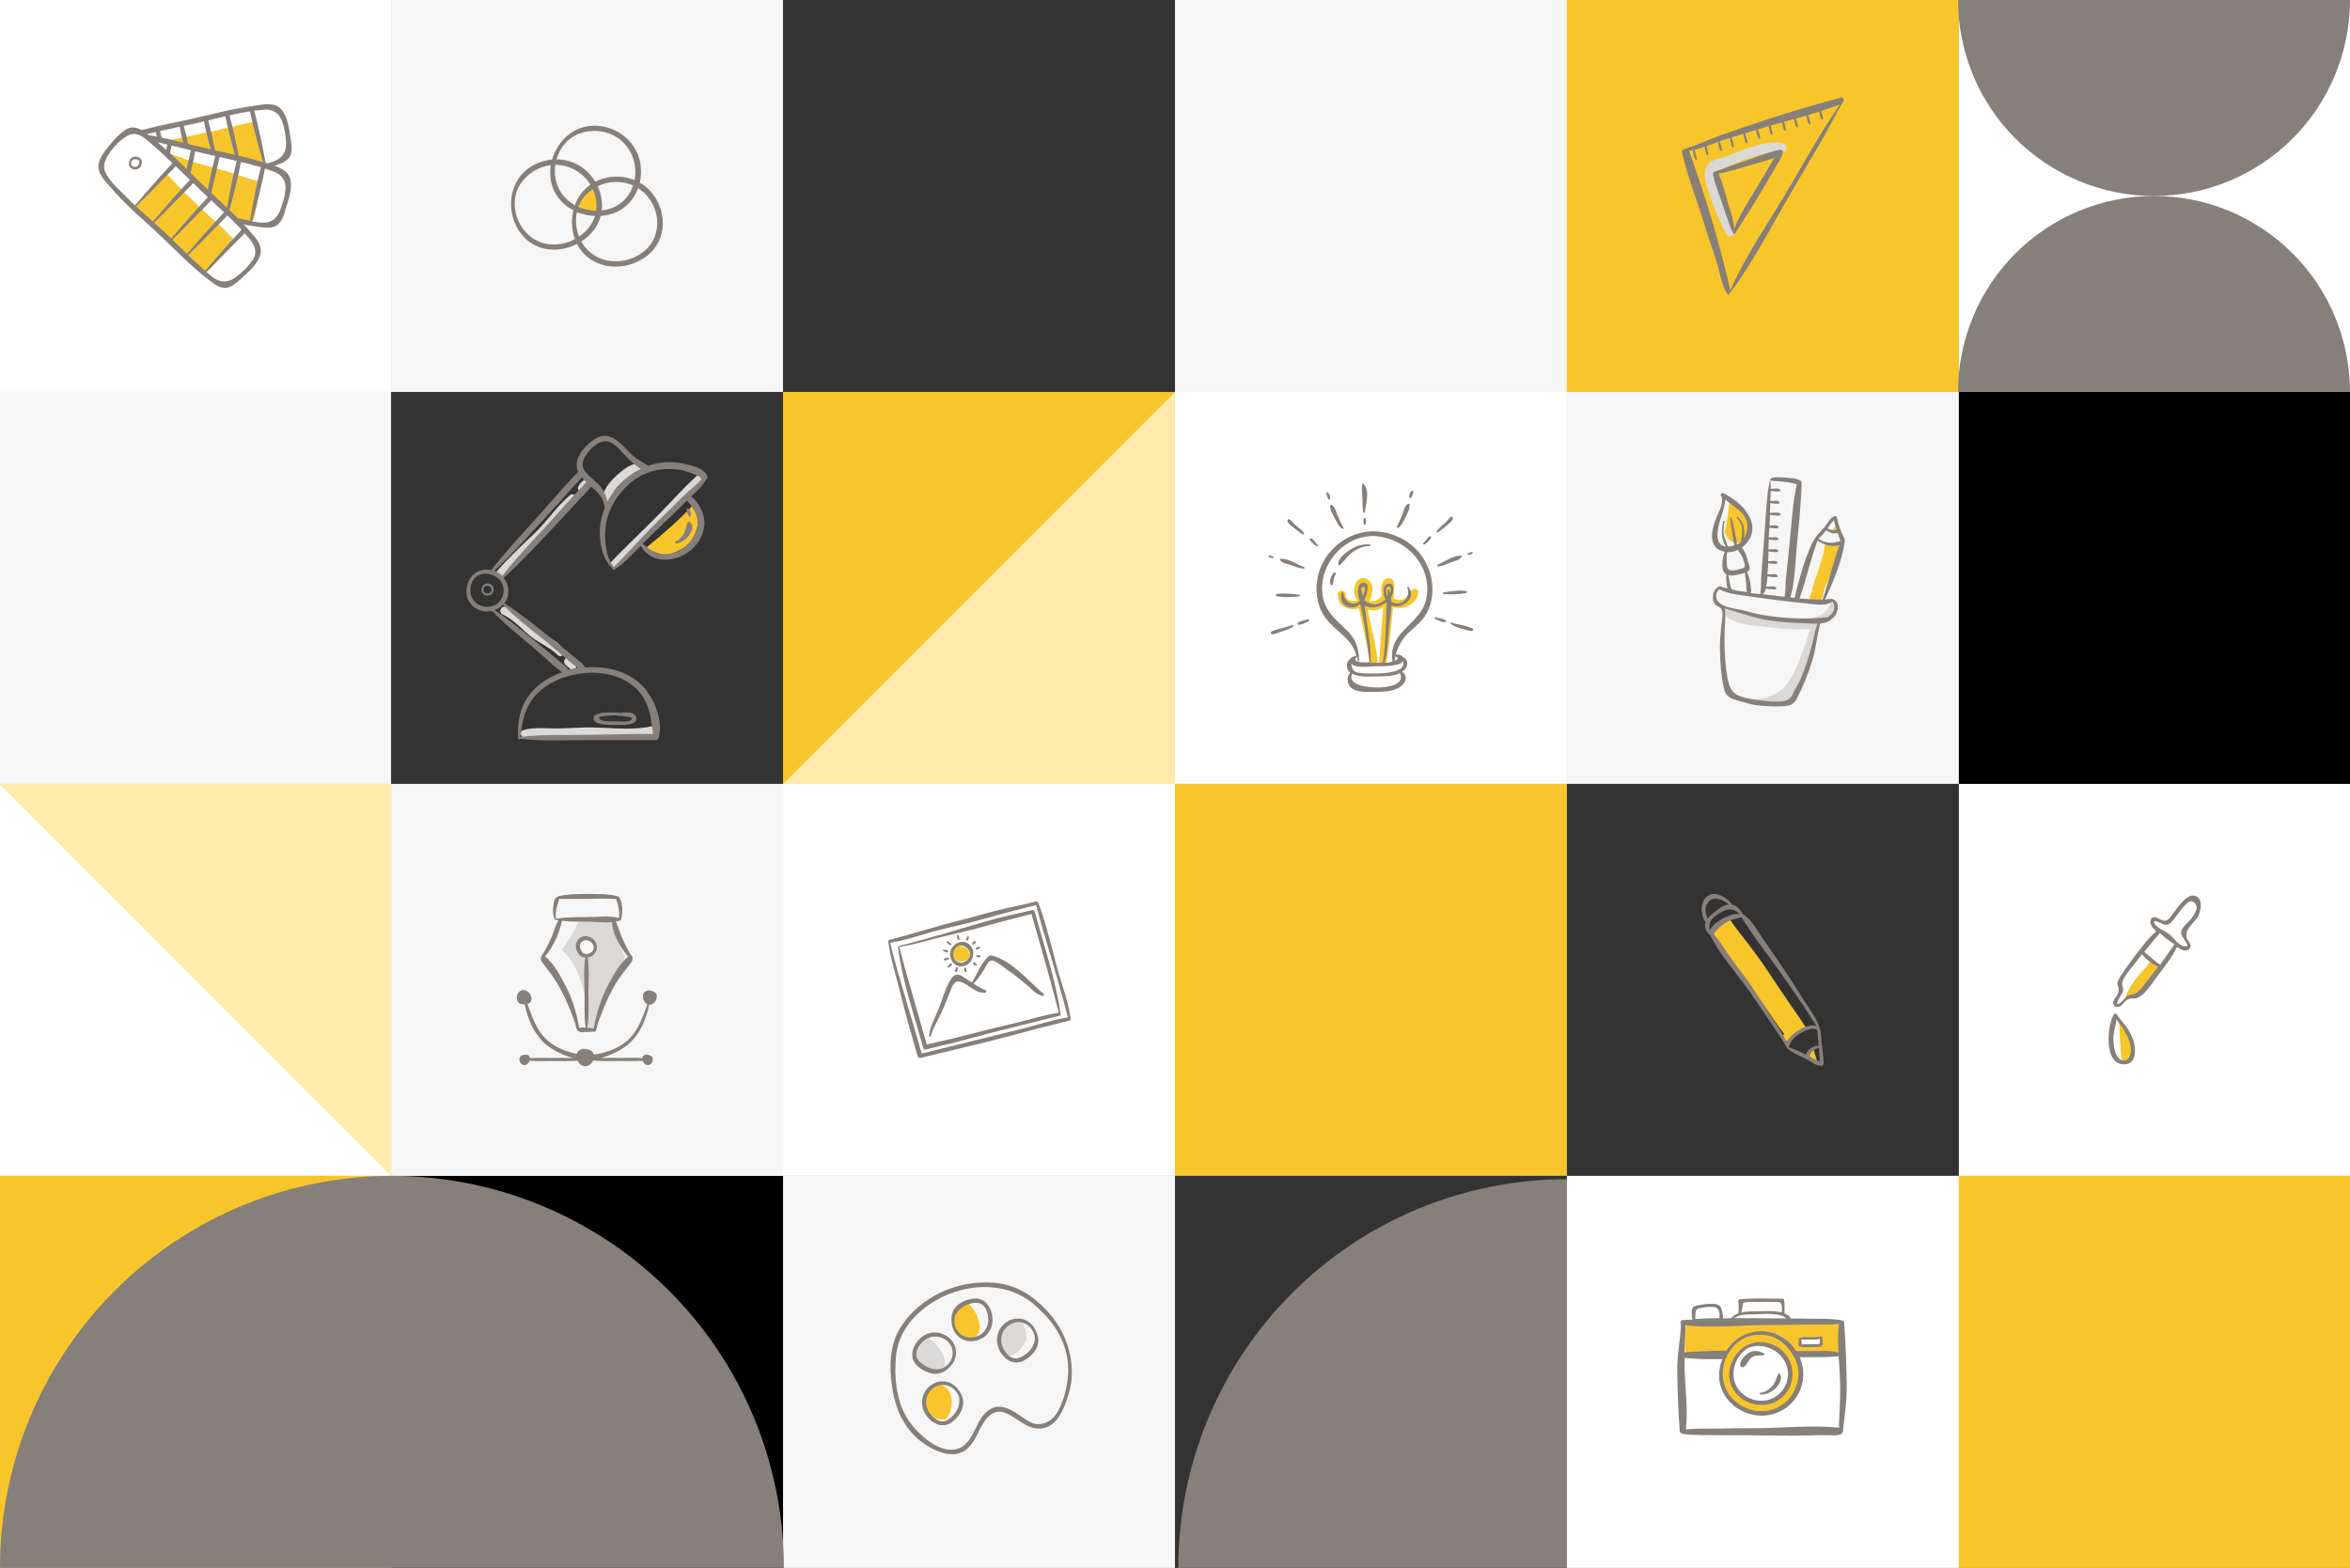 <svg width="2842" height="1896" viewBox="0 0 2842 1896" fill="none" xmlns="http://www.w3.org/2000/svg">
<rect x="0" y="0" width="2842" height="1896" fill="#808080" stroke="none"/>
<g clip-path="url(#clip0)">
<rect x="-1" width="474" height="474" fill="white"/>
<path d="M280.425 287.135C271.238 277.392 261.214 268.485 251.47 259.577C233.651 243.154 216.389 226.731 200.241 208.638C195.508 213.37 191.331 218.38 186.877 223.391C179.359 232.577 171.285 240.927 162.932 249.556C159.035 253.732 164.881 259.299 169.336 256.794C169.615 256.515 169.893 256.515 170.171 256.237C181.587 267.371 192.723 279.341 205.252 289.64C218.895 300.774 232.537 311.352 243.674 325.269C246.458 328.61 250.356 328.888 253.419 325.826C260.379 318.867 265.391 310.517 272.351 303.558C276.249 299.661 280.704 296.042 284.602 292.145C283.488 290.196 282.096 288.526 280.425 287.135Z" fill="#F8C62A"/>
<path d="M319.126 192.771C315.785 178.297 313.279 162.709 309.102 148.234C308.824 147.678 308.824 147.121 308.546 146.564C270.959 156.028 232.259 164.379 194.115 171.338C194.951 172.173 195.786 172.451 196.9 172.73C196.9 172.73 197.178 173.008 197.456 173.008C198.292 171.616 199.962 170.781 202.19 171.616C222.514 179.132 243.952 181.916 264.834 187.204C283.209 191.658 301.028 197.782 319.126 202.792C318.847 201.122 318.569 199.73 317.733 198.339C319.126 196.947 319.682 194.998 319.126 192.771Z" fill="#F8C62A"/>
<path d="M266.504 205.019C255.924 202.236 245.345 199.452 234.765 196.112C224.185 193.05 213.883 188.039 203.303 185.812C203.303 187.204 203.86 188.596 204.695 189.709C205.531 190.823 206.366 191.38 207.48 191.658C207.48 192.493 207.758 193.328 208.036 193.885C208.872 195.555 209.985 196.947 211.099 198.617C217.781 205.019 225.855 209.473 233.094 215.318C242.003 222.834 249.799 231.463 257.873 239.814C270.124 252.618 284.323 264.309 295.738 277.949C295.738 276.835 295.46 275.722 294.903 274.887C292.397 271.546 289.613 268.206 286.551 264.866C296.017 271.268 305.761 274.052 308.546 258.464C311.051 245.381 313.557 232.576 316.62 219.772C299.358 216.71 282.096 208.916 266.504 205.019Z" fill="#F8C62A"/>
<path d="M299.636 276.835C280.147 255.123 257.873 236.195 236.992 215.597C219.173 198.06 201.354 180.245 181.587 164.936C175.74 160.482 168.501 154.08 160.705 154.08C153.745 154.08 148.176 159.369 143.165 163.822C137.875 168.833 133.42 174.4 128.687 180.245C124.511 185.534 120.613 191.658 119.221 198.617C117.272 210.308 128.687 220.607 135.647 228.679C154.858 250.948 177.41 269.041 198.57 289.361C215.554 305.784 232.259 322.764 250.913 337.239C257.038 341.971 265.112 348.93 273.186 348.095C280.704 347.26 286.272 341.692 291.562 336.96C300.193 328.888 311.33 320.259 314.671 308.29C318.569 295.763 307.154 285.186 299.636 276.835ZM303.534 316.919C298.801 323.878 292.676 329.166 285.994 334.455C278.476 340.579 270.124 342.527 261.214 337.795C253.976 333.62 247.293 326.383 240.89 320.816C227.247 308.29 214.162 295.207 200.797 282.402C186.041 268.206 170.171 255.68 155.972 241.206C146.784 231.741 132.028 219.772 127.016 207.246C123.397 198.339 129.244 189.431 134.255 182.472C138.988 176.07 144.557 170.503 150.96 166.049C157.921 161.039 165.16 160.482 172.399 165.492C179.359 170.503 186.041 176.348 192.445 182.194C206.366 194.998 220.008 208.081 233.651 221.442C247.572 235.082 262.05 248.164 276.249 261.804C285.715 270.99 295.182 280.454 303.256 290.753C308.824 297.712 310.773 306.063 306.04 314.135C304.926 314.97 304.091 315.805 303.534 316.919Z" fill="#877F79"/>
<path d="M167.666 190.266C165.438 189.431 162.932 189.153 160.984 189.988C158.478 190.823 157.086 192.771 156.25 195.277C155.694 197.225 155.694 199.452 156.807 201.4C159.313 205.576 165.438 206.133 169.058 202.792C172.12 199.452 172.956 192.215 167.666 190.266ZM166.273 200.844C164.603 201.957 162.654 202.236 160.984 201.4C159.313 200.565 158.199 198.895 158.478 196.947C158.478 195.833 159.035 194.163 160.148 193.606C161.819 192.493 163.489 192.215 165.438 192.771C167.387 193.328 168.501 194.163 168.501 196.39C168.501 198.06 167.666 199.73 166.273 200.844Z" fill="#877F79"/>
<path d="M163.768 250.391C172.677 241.762 181.308 233.133 189.939 224.226C194.115 220.05 198.292 215.597 202.468 211.421C206.644 206.968 211.656 202.792 214.997 197.782C216.667 195.277 213.048 193.05 211.099 194.72C208.872 196.669 206.923 198.895 204.974 201.122C203.025 203.349 200.797 205.576 198.849 207.803C194.672 212.256 190.496 216.989 186.598 221.442C178.524 230.628 170.45 239.535 162.654 249C161.262 249.835 162.654 251.226 163.768 250.391Z" fill="#877F79"/>
<path d="M184.371 271.268C193.28 262.639 201.911 254.01 210.542 245.103C214.718 240.927 218.895 236.473 223.071 232.298C227.247 227.844 232.259 223.669 235.6 218.659C237.27 216.153 233.651 213.927 231.702 215.597C229.475 217.545 227.526 219.772 225.577 221.999C223.628 224.226 221.4 226.453 219.452 228.679C215.275 233.133 211.099 237.865 207.201 242.319C199.127 251.505 191.053 260.412 183.257 269.876C181.587 270.99 183.257 272.382 184.371 271.268Z" fill="#877F79"/>
<path d="M206.644 291.588C215.554 282.959 224.185 274.33 232.816 265.423C236.992 261.247 241.168 256.794 245.345 252.618C249.521 248.164 254.532 243.989 257.873 238.979C259.544 236.473 255.924 234.247 253.975 235.917C251.748 237.865 249.799 240.092 247.85 242.319C245.901 244.546 243.674 246.773 241.725 249C237.549 253.453 233.372 258.185 229.475 262.639C221.4 271.825 213.326 280.732 205.531 290.196C204.138 291.031 205.809 292.702 206.644 291.588Z" fill="#877F79"/>
<path d="M225.855 310.238C234.765 301.609 243.396 292.98 252.027 284.073C256.203 279.897 260.379 275.443 264.555 271.268C268.732 266.814 273.743 262.639 277.084 257.629C278.755 255.123 275.135 252.897 273.186 254.567C270.959 256.515 269.01 258.742 267.061 260.969C265.112 263.196 262.885 265.423 260.936 267.649C256.76 272.103 252.583 276.835 248.685 281.289C240.611 290.475 232.537 299.382 224.741 308.846C223.349 309.681 224.741 311.073 225.855 310.238Z" fill="#877F79"/>
<path d="M247.293 331.115C256.203 322.486 264.834 313.857 273.465 304.949C277.641 300.774 281.817 296.32 285.994 292.145C290.17 287.691 295.182 283.516 298.523 278.505C300.193 276 296.574 273.773 294.625 275.443C292.397 277.392 290.448 279.619 288.499 281.846C286.551 284.072 284.323 286.299 282.374 288.526C278.198 292.98 274.022 297.712 270.124 302.166C262.05 311.351 253.976 320.259 246.18 329.723C244.788 330.836 246.18 332.228 247.293 331.115Z" fill="#877F79"/>
<path d="M350.865 216.153C347.524 203.906 332.211 200.565 321.631 197.225C293.789 188.318 264.834 183.307 236.713 176.348C217.224 171.338 197.456 166.328 177.689 162.987C180.751 165.214 183.814 167.998 186.041 171.06C202.746 174.678 219.451 178.854 236.157 183.029C255.089 187.761 274.3 191.658 293.233 196.39C306.04 199.452 318.847 202.792 331.098 207.524C339.45 210.865 345.297 216.989 345.297 226.453C345.297 227.844 345.297 228.958 345.019 230.071C344.462 238.422 341.677 246.216 338.893 254.01C335.552 263.196 329.427 269.041 319.126 269.32C310.773 269.598 301.307 266.814 292.954 264.866C289.892 264.309 286.829 263.474 283.766 262.917C285.994 265.701 288.499 268.206 290.727 270.711C297.13 272.103 303.812 273.217 310.495 274.052C318.012 275.165 328.592 277.114 335.274 272.103C341.399 267.371 343.348 260.134 345.297 253.175C348.916 241.206 354.206 227.844 350.865 216.153Z" fill="#877F79"/>
<path d="M204.695 189.153C205.809 183.586 207.201 178.019 208.315 172.451C208.872 169.111 204.138 167.719 203.303 171.06C202.19 175.235 201.354 179.41 200.241 183.586C201.911 185.256 203.303 187.204 204.695 189.153Z" fill="#877F79"/>
<path d="M226.969 206.968C227.804 208.081 228.918 209.473 230.031 210.586C232.537 200.565 234.765 190.266 236.714 179.967C237.27 176.627 232.537 175.235 231.702 178.575C229.475 187.761 227.247 196.947 225.298 206.133C225.855 206.411 226.412 206.411 226.969 206.968Z" fill="#877F79"/>
<path d="M254.811 235.36C258.987 218.937 262.885 202.514 266.226 186.091C266.783 182.751 262.05 181.359 261.214 184.699C257.316 200.287 253.975 215.875 250.913 231.741C252.583 232.855 253.697 233.968 254.811 235.36Z" fill="#877F79"/>
<path d="M277.084 255.402C282.931 234.803 287.943 213.648 292.119 192.493C292.676 189.153 287.943 187.761 287.107 191.101C282.096 211.421 277.919 232.298 274.3 252.897C275.135 253.732 276.249 254.567 277.084 255.402Z" fill="#877F79"/>
<path d="M304.091 270.433C310.773 247.051 316.62 223.391 321.353 199.73C321.91 196.39 317.177 194.998 316.341 198.339C310.495 221.999 305.761 245.938 301.864 269.876C301.585 271.268 303.813 271.825 304.091 270.433Z" fill="#877F79"/>
<path d="M351.422 167.441C349.473 155.75 348.36 141.554 340.285 132.368C331.933 122.626 316.62 126.523 305.761 128.193C276.806 132.09 248.686 140.44 220.008 146.286C200.241 150.461 180.473 154.358 160.984 160.204C164.881 160.76 168.779 162.152 172.12 163.544C188.825 159.369 205.531 155.75 222.514 152.131C241.725 148.234 260.658 143.224 279.59 139.049C292.397 136.265 305.483 133.76 318.569 132.646C327.478 131.811 335.552 134.873 339.729 143.502C340.285 144.616 340.842 145.729 341.121 146.843C344.183 154.637 345.297 162.709 345.854 171.06C346.689 180.802 343.905 188.596 334.995 193.328C329.706 196.112 323.023 197.782 316.898 199.174C319.961 200.009 323.023 201.122 325.808 202.514C326.921 202.236 328.313 201.679 329.427 201.401C336.666 198.895 346.967 196.112 350.865 188.874C353.928 181.916 352.536 174.4 351.422 167.441Z" fill="#877F79"/>
<path d="M196.9 171.895C195.507 166.328 194.115 160.76 192.723 155.193C191.888 152.131 186.876 152.966 187.712 156.028C188.547 160.204 189.661 164.379 190.496 168.833C192.723 169.668 194.951 170.781 196.9 171.895Z" fill="#877F79"/>
<path d="M222.793 177.74C224.742 178.019 226.69 178.297 228.639 178.575C226.412 169.111 224.185 159.369 221.679 149.904C220.844 146.843 215.832 147.678 216.667 150.74C218.616 159.925 220.565 168.833 222.793 177.74Z" fill="#877F79"/>
<path d="M260.936 185.256C257.873 170.781 254.811 156.585 250.913 142.389C250.078 139.327 245.066 140.162 245.901 143.224C248.686 156.863 252.027 170.503 255.924 184.142C257.595 184.421 259.266 184.699 260.936 185.256Z" fill="#877F79"/>
<path d="M289.335 192.215C285.715 173.565 281.817 155.193 276.806 136.822C275.971 133.76 270.959 134.595 271.794 137.657C275.692 155.472 280.147 173.565 285.158 191.101C286.551 191.38 287.943 191.658 289.335 192.215Z" fill="#877F79"/>
<path d="M321.91 200.844C317.734 177.184 312.722 153.523 306.597 130.42C305.762 127.358 300.75 128.193 301.585 131.255C306.318 154.358 312.444 177.184 319.404 199.73C319.961 200.287 321.075 200.566 321.91 200.844Z" fill="#877F79"/>
<rect x="473" width="474" height="474" fill="#F6F6F6"/>
<path d="M722.466 231.842L722.744 231.564C726.364 228.224 721.631 222.1 717.454 223.77C706.039 228.224 694.624 240.193 696.295 252.997C696.573 256.338 699.079 258.008 702.141 258.286C709.937 258.843 718.568 263.018 724.137 254.946C728.313 248.265 726.085 238.801 722.466 231.842Z" fill="#F8C62A"/>
<path d="M771.468 187.027C761.445 161.418 732.211 146.944 706.039 153.624C679.59 160.583 662.049 189.254 665.947 216.533C670.68 249.936 706.318 267.194 737.222 259.4C768.405 251.606 782.605 215.976 771.468 187.027ZM735.552 252.997C707.988 260.235 677.084 245.203 671.794 215.976C667.896 193.707 679.033 170.604 698.801 162.253C723.301 152.232 752.814 161.418 764.229 187.584C775.366 213.192 763.672 245.76 735.552 252.997Z" fill="#877F79"/>
<path d="M703.812 202.337C681.26 186.47 648.685 190.924 630.866 210.966C612.769 231.564 614.161 264.967 632.537 285.565C655.089 310.617 694.346 305.05 715.506 281.39C737.222 257.451 729.148 220.151 703.812 202.337ZM710.494 277.215C691.562 298.37 657.594 303.38 636.991 281.947C621.4 265.802 617.502 240.193 629.474 222.378C644.23 200.388 674.021 191.759 697.965 207.069C721.631 221.821 729.983 255.224 710.494 277.215Z" fill="#877F79"/>
<path d="M785.11 229.615C765.621 209.852 733.046 208.46 711.886 224.883C690.448 241.863 685.436 274.988 699.914 298.648C717.733 327.319 756.99 328.989 782.326 309.504C808.219 289.74 806.827 251.606 785.11 229.615ZM778.428 304.215C756.155 321.752 721.631 320.36 705.204 295.586C692.675 276.658 693.789 251.049 708.545 235.739C726.921 216.811 757.825 213.749 778.707 232.956C799.31 251.884 801.259 286.4 778.428 304.215Z" fill="#877F79"/>
<rect x="947" width="474" height="474" fill="#333333"/>
<rect x="1421" width="474" height="474" fill="#F6F6F6"/>
<rect x="1895" width="474" height="474" fill="#F8C62A"/>
<path d="M2065.57 229.378C2071.42 247.471 2078.93 266.956 2088.12 283.658C2090.35 287.833 2098.42 285.328 2097.31 280.596C2094.53 265.565 2086.73 251.647 2081.16 237.451C2079.21 232.44 2076.99 227.43 2075.59 222.141C2073.37 213.234 2071.7 207.945 2081.16 204.326C2105.38 195.419 2130.44 182.614 2156.61 183.449C2162.46 183.728 2161.9 175.377 2157.17 173.985C2142.41 169.253 2124.59 175.934 2110.4 180.387C2101.76 183.171 2093.69 187.346 2085.06 190.13C2079.21 192.078 2072.25 192.914 2067.24 197.089C2058.33 205.161 2062.23 219.357 2065.57 229.378Z" fill="#DBD9D7"/>
<path d="M2034.11 184.006C2040.51 212.398 2051.65 240.512 2060.28 268.348C2065.29 284.214 2070.3 299.802 2075.59 315.39C2080.05 328.473 2081.44 344.618 2089.24 356.031C2089.51 356.309 2089.79 356.309 2090.07 356.309C2090.35 356.309 2090.63 356.309 2090.91 355.752C2120.42 317.339 2142.97 272.245 2167.47 230.492C2179.44 210.172 2191.42 189.852 2203.39 169.253C2212.3 153.944 2219.81 138.077 2229 123.046C2229.28 122.489 2229.84 121.654 2229.84 121.097C2230.12 119.149 2227.89 117.757 2226.22 118.035C2208.4 122.768 2190.86 127.778 2173.32 133.067C2155.78 138.356 2138.24 143.923 2120.98 149.768C2103.44 155.614 2085.62 161.459 2068.35 168.418C2061.95 170.923 2055.83 173.428 2049.42 175.934C2046.08 177.047 2043.02 178.161 2039.68 179.274C2037.45 180.666 2033.27 180.666 2034.11 184.006ZM2047.19 181.222C2047.47 183.449 2047.75 185.398 2048.31 187.625C2048.86 189.573 2049.14 192.078 2051.09 193.192C2051.37 193.47 2051.65 193.192 2051.93 192.913C2052.48 190.965 2051.37 188.181 2050.81 186.233C2050.26 184.563 2049.7 182.614 2049.14 180.944C2053.32 180.109 2057.5 178.717 2061.39 177.325C2061.67 178.996 2061.95 180.387 2062.23 182.058C2062.79 184.006 2063.06 186.511 2065.01 187.625C2065.29 187.903 2065.57 187.625 2065.85 187.346C2066.41 185.398 2065.29 182.614 2064.73 180.666C2064.46 179.274 2063.9 177.882 2063.62 176.769C2068.35 175.099 2073.09 173.15 2077.54 171.48C2077.82 173.428 2078.1 175.099 2078.66 177.047C2079.21 178.996 2079.49 181.501 2081.44 182.614C2081.72 182.893 2082 182.614 2082.28 182.336C2082.83 180.387 2081.72 177.604 2081.16 175.655C2080.6 173.985 2080.05 172.315 2079.49 170.923C2082.55 169.81 2085.89 168.696 2088.96 167.583C2089.79 167.305 2090.91 167.026 2092.02 166.748C2092.3 168.696 2092.58 170.645 2093.13 172.593C2093.69 174.542 2093.97 177.047 2095.92 178.161C2096.2 178.439 2096.47 178.161 2096.75 177.882C2097.31 175.934 2096.2 173.15 2095.64 171.202C2095.08 169.531 2094.53 167.861 2093.97 166.191C2098.7 164.799 2103.44 163.129 2108.45 161.737C2108.73 163.686 2109 165.913 2109.56 167.861C2110.12 169.81 2110.4 172.315 2112.34 173.428C2112.62 173.707 2112.9 173.428 2113.18 173.15C2113.74 171.202 2112.62 168.418 2112.07 166.47C2111.51 164.799 2110.95 162.851 2110.4 161.181C2114.85 159.789 2119.31 158.397 2123.76 157.284C2124.04 158.954 2124.32 160.902 2124.87 162.573C2125.43 164.521 2125.71 167.026 2127.66 168.14C2127.94 168.418 2128.21 168.14 2128.49 167.861C2129.05 165.913 2127.94 163.129 2127.38 161.181C2126.82 159.511 2126.54 158.119 2125.99 156.449C2129.33 155.335 2132.67 154.5 2136.01 153.387C2137.12 153.108 2137.96 152.83 2139.07 152.552C2139.35 154.222 2139.63 155.614 2139.91 157.284C2140.47 159.232 2140.74 161.737 2142.69 162.851C2142.97 163.129 2143.25 162.851 2143.53 162.573C2144.08 160.624 2142.97 157.84 2142.41 155.892C2142.14 154.5 2141.58 153.387 2141.3 151.995C2146.03 150.603 2150.49 149.211 2155.22 147.82C2155.5 149.49 2155.78 150.882 2156.06 152.552C2156.61 154.5 2156.89 157.005 2158.84 158.119C2159.12 158.397 2159.4 158.119 2159.68 157.84C2160.23 155.892 2159.12 153.108 2158.56 151.16C2158.28 149.768 2157.73 148.655 2157.45 147.263C2161.62 146.15 2165.52 145.036 2169.7 143.923C2169.98 145.593 2170.26 146.985 2170.53 148.655C2171.09 150.603 2171.37 153.108 2173.32 154.222C2173.6 154.5 2173.88 154.222 2174.15 153.944C2174.71 151.995 2173.6 149.211 2173.04 147.263C2172.76 145.871 2172.2 144.758 2171.93 143.366C2176.1 142.253 2180.28 140.861 2184.73 139.747C2185.01 141.417 2185.29 143.088 2185.57 144.758C2186.13 146.706 2186.4 149.211 2188.35 150.325C2188.63 150.603 2188.91 150.325 2189.19 150.047C2189.75 148.098 2188.63 145.314 2188.07 143.366C2187.8 141.974 2187.24 140.582 2186.68 139.191C2191.14 137.799 2195.59 136.407 2200.05 135.015C2200.33 136.407 2200.6 137.799 2200.88 139.191C2201.44 141.139 2201.72 143.644 2203.67 144.758C2203.94 145.036 2204.22 144.758 2204.5 144.479C2205.06 142.531 2203.94 139.747 2203.39 137.799C2203.11 136.685 2202.55 135.572 2202.27 134.18C2209.79 131.675 2217.31 129.17 2224.83 126.386C2217.03 138.634 2208.4 150.882 2201.16 163.408C2188.63 184.563 2176.1 205.718 2163.85 226.873C2139.63 268.07 2112.07 307.04 2092.58 351.02C2079.49 293.4 2062.79 238.286 2042.74 182.614C2042.74 182.058 2044.97 181.779 2047.19 181.222Z" fill="#877F79"/>
<path d="M2083.39 247.75C2085.62 254.152 2087.57 260.832 2090.07 267.235C2092.02 272.523 2093.69 279.204 2097.31 283.379C2097.59 283.936 2121.53 246.358 2131.83 228.543C2137.12 219.636 2142.14 211.007 2147.43 202.099C2148.82 199.316 2150.49 196.81 2152.16 194.305C2153.55 191.8 2154.66 188.738 2155.78 186.233C2156.06 185.398 2156.33 184.284 2156.06 183.171C2155.5 181.501 2153.55 180.944 2152.16 181.222C2146.03 182.057 2139.63 184.563 2133.5 186.511C2127.1 188.738 2120.98 190.965 2114.57 193.192C2113.18 193.748 2111.79 194.027 2110.4 194.584C2102.32 197.367 2094.53 199.872 2086.45 203.213C2083.39 204.326 2077.26 206.275 2076.71 206.553C2074.2 207.388 2071.14 207.945 2071.7 210.728C2073.92 222.976 2079.49 235.78 2083.39 247.75ZM2086.73 208.223C2095.64 206.275 2104.55 203.491 2113.46 200.707C2124.04 197.367 2135.45 194.862 2146.03 190.687C2144.92 192.635 2143.81 194.305 2142.69 196.254C2137.12 205.718 2131.28 215.182 2125.71 224.924C2115.96 241.626 2103.99 258.606 2097.31 276.977C2096.47 265.565 2092.58 254.43 2089.24 243.574C2085.89 232.44 2083.11 220.471 2078.38 209.893C2081.44 209.615 2084.5 208.78 2086.73 208.223Z" fill="#877F79"/>
<rect x="2369" y="474" width="474" height="474" transform="rotate(-90 2369 474)" fill="white"/>
<path d="M2842 2.63716e-05C2842 62.856 2817.03 123.138 2772.58 167.584C2728.14 212.03 2667.86 237 2605 237C2542.14 237 2481.86 212.03 2437.42 167.584C2392.97 123.138 2368 62.856 2368 3.07773e-05L2605 1.31858e-05L2842 2.63716e-05Z" fill="#877F79"/>
<path d="M2368 474C2368 411.144 2392.97 350.862 2437.42 306.416C2481.86 261.97 2542.14 237 2605 237C2667.86 237 2728.14 261.97 2772.58 306.416C2817.03 350.862 2842 411.144 2842 474L2605 474L2368 474Z" fill="#877F79"/>
<rect x="-1" y="474" width="474" height="474" fill="#F6F6F6"/>
<rect x="473" y="474" width="474" height="474" fill="#333333"/>
<path d="M781.033 662.623C781.312 662.623 781.59 662.623 781.869 662.345C793.841 676.819 816.114 670.974 829.478 660.396C843.121 649.54 850.081 624.766 838.666 610.292C820.847 629.498 800.801 646.756 781.033 662.623Z" fill="#F8C62A"/>
<path d="M843.399 574.941C826.137 589.972 811.381 607.508 795.233 623.653C776.857 642.303 757.646 660.118 739.549 679.046C735.373 683.5 742.333 689.345 746.788 685.17C755.141 677.376 763.493 669.304 771.567 661.231C789.943 633.395 819.177 612.519 842.564 588.858C843.121 588.302 843.399 588.302 843.956 588.302C845.905 586.353 847.854 584.126 850.081 582.178C854.258 578.559 847.854 571.044 843.399 574.941Z" fill="#DBD9D7"/>
<path d="M689.712 598.601C673.842 611.405 662.149 629.777 647.392 643.973C631.801 659.004 615.653 673.757 601.453 690.18C597.555 694.634 604.516 700.758 608.692 696.304C636.812 664.85 669.387 638.406 695.837 605.281C698.9 601.663 693.888 595.26 689.712 598.601Z" fill="#DBD9D7"/>
<path d="M712.264 581.621C710.593 579.951 708.366 579.673 706.139 580.786C703.355 582.456 701.127 585.24 699.457 588.023C698.065 590.25 699.457 593.869 701.962 594.704C704.468 595.817 707.531 594.982 708.644 592.199C708.923 591.642 709.201 591.364 709.48 590.807L710.037 589.972C710.872 589.137 711.429 588.302 712.264 587.466C713.934 586.075 713.934 583.57 712.264 581.621Z" fill="#DBD9D7"/>
<path d="M681.916 787.327C676.626 774.801 661.592 770.904 651.29 763.666C637.648 754.202 627.346 740.841 612.033 734.161C606.186 731.655 602.01 740.285 607.857 743.068C622.335 749.749 632.079 762.553 644.608 771.739C654.631 778.976 665.768 783.43 674.677 792.337C677.462 795.677 683.587 791.502 681.916 787.327Z" fill="#DBD9D7"/>
<path d="M696.116 803.193C694.167 800.966 691.939 798.739 689.99 796.512C688.32 794.564 684.7 795.121 683.308 797.069C681.638 799.296 681.916 802.08 683.865 803.75C685.814 805.42 687.485 807.368 689.712 809.039C691.382 810.43 693.888 810.43 695.559 809.039C696.672 807.647 697.508 804.863 696.116 803.193Z" fill="#DBD9D7"/>
<path d="M786.323 878.628C760.987 883.917 733.702 879.185 708.088 879.741C694.724 880.02 681.081 881.133 667.717 880.855C656.023 880.576 644.608 879.741 633.193 882.803C626.789 884.473 630.13 893.659 636.255 892.267C648.784 889.484 662.148 891.989 674.677 892.267C690.269 892.546 705.86 891.432 721.73 891.711C735.094 891.989 748.458 892.546 761.823 892.546C771.567 892.546 781.869 892.824 790.778 888.37C796.347 884.752 791.335 877.514 786.323 878.628Z" fill="#DBD9D7"/>
<path d="M776.857 561.022C765.72 557.125 751.243 569.652 743.725 576.889C736.208 584.126 724.514 597.766 730.918 608.9C733.424 613.075 740.106 610.57 739.549 605.838C738.435 596.652 745.953 588.858 752.356 583.013C759.874 576.332 767.112 573.27 776.3 569.652C779.92 568.538 781.033 562.414 776.857 561.022Z" fill="#DBD9D7"/>
<path d="M746.788 876.679C752.078 876.679 769.34 877.793 769.618 869.164C769.618 861.091 758.203 860.535 750.964 862.205C739.827 861.091 713.378 859.978 718.389 870.834C721.73 877.793 740.941 876.679 746.788 876.679ZM725.35 866.937C725.906 866.38 733.702 865.823 734.816 865.545C738.435 865.267 742.333 864.988 745.953 864.988C745.953 865.267 746.231 865.545 746.788 865.545C749.85 865.545 768.505 866.38 763.493 870.555C759.595 873.896 747.902 872.226 743.168 872.226C738.435 872.226 731.753 872.782 727.577 870.834C725.906 869.999 723.122 869.442 725.35 866.937Z" fill="#877F79"/>
<path d="M596.442 709.944C594.493 705.49 588.367 704.098 584.748 707.438C583.077 709.108 582.242 711.892 582.242 714.119C582.799 718.851 587.811 721.356 591.987 719.964C596.163 718.851 598.112 713.841 596.442 709.944ZM591.43 717.459C588.646 718.573 585.583 717.181 584.748 714.397C584.191 712.727 584.748 710.779 585.862 709.665C586.14 709.387 586.418 709.108 586.975 708.83C588.089 708.273 589.759 708.273 591.152 708.552C591.987 708.83 592.822 709.387 593.379 710.222C595.328 712.449 594.493 716.346 591.43 717.459Z" fill="#877F79"/>
<path d="M853.422 580.508C855.093 579.951 856.207 578.281 855.371 575.776C851.474 564.085 825.024 559.909 815.279 559.074C804.421 558.239 793.841 559.909 783.818 563.25C777.692 559.074 770.732 555.734 764.885 550.723C758.203 544.6 752.356 536.806 744.839 531.795C731.475 522.888 722.287 527.341 711.15 537.362C701.962 545.713 693.61 557.961 699.178 570.487C681.916 588.302 665.768 607.787 649.063 626.158C630.409 646.757 611.198 667.355 594.214 689.345C586.697 687.675 578.344 689.345 572.219 695.191C566.094 700.758 563.31 710.222 564.145 718.294C565.816 733.326 581.129 741.955 595.328 738.893C610.363 755.037 628.181 768.955 645.165 783.151C656.58 792.616 667.439 804.028 679.689 812.936C669.666 816.554 659.921 821.565 651.569 828.524C631.244 845.225 624.84 867.494 626.789 893.102C626.789 894.494 628.46 894.494 628.738 893.381C655.466 896.721 683.587 894.773 710.593 895.051C738.157 895.051 765.442 895.051 793.006 895.051C794.119 895.051 794.954 894.494 795.511 893.937C796.068 893.659 796.347 892.824 796.625 891.989C802.193 871.391 791.335 844.39 777.136 829.637C762.101 813.771 739.549 806.812 718.389 806.812C714.77 806.812 711.15 806.812 707.531 807.09C704.747 801.801 698.065 797.904 693.888 794.007C684.144 785.935 674.121 778.141 664.376 770.069C646.835 756.151 629.017 741.676 610.084 729.429C615.374 722.191 616.488 712.449 612.311 703.82C611.476 702.15 610.363 700.479 609.249 698.809C630.13 679.881 649.341 659.004 668.831 638.406C679.689 626.715 690.547 615.302 701.127 603.611C705.025 599.158 710.872 594.147 714.77 588.58C722.844 594.982 730.361 601.384 731.196 614.746C728.691 621.148 726.742 627.55 725.907 634.231C723.958 650.654 727.02 675.984 740.941 687.675C740.384 688.51 741.22 689.345 742.055 688.788C742.055 688.788 742.055 688.788 742.333 688.788L742.612 689.067C743.447 689.623 744.282 688.788 744.004 687.953C754.027 682.108 762.101 672.922 770.175 664.85C771.846 663.18 773.238 661.788 774.908 660.118C790.778 687.953 830.871 678.211 845.627 653.716C852.587 642.025 854.258 629.498 848.411 616.972C846.462 612.797 841.45 602.776 835.604 600.828C841.729 594.147 849.525 588.58 853.422 580.508ZM569.435 719.408C567.764 712.727 569.157 704.933 573.611 699.644C575.003 698.253 576.395 696.861 578.066 696.026C583.077 693.242 589.481 693.242 595.049 695.191C598.669 696.582 602.01 698.809 604.516 701.593C613.147 711.614 608.97 728.037 596.72 732.49C585.862 736.666 572.776 731.099 569.435 719.408ZM769.061 832.421C784.931 847.73 787.159 866.937 789.665 887.535C763.493 887.535 737.043 888.092 710.872 888.649C683.865 889.205 656.023 887.814 629.295 891.154C631.801 866.658 637.648 846.06 658.808 831.029C675.513 819.059 696.394 813.492 716.997 813.492C735.651 813.771 754.862 819.059 769.061 832.421ZM660.478 775.914C673.285 786.213 685.536 797.904 698.9 807.647C695.28 808.204 691.661 809.039 688.042 809.874C684.979 805.977 680.246 802.636 676.626 799.853C667.438 792.059 658.251 784.265 648.784 776.749C632.358 763.388 615.931 749.47 598.112 737.779C602.01 736.387 605.629 733.882 608.135 731.099C624.284 747.8 642.938 761.718 660.478 775.914ZM661.592 635.066C643.216 655.107 624.005 674.871 607.578 696.304C604.794 693.521 601.453 691.294 597.834 690.18C618.437 670.974 637.648 649.819 656.859 628.942C668.274 616.694 679.689 604.168 690.547 591.642C694.445 587.188 699.735 582.456 703.633 577.167C705.303 579.394 707.252 581.343 709.201 583.013C692.496 599.993 677.183 618.086 661.592 635.066ZM727.299 589.693C717.276 576.054 694.445 569.652 709.758 548.775C716.162 540.146 726.463 530.125 738.157 534.857C746.231 538.197 752.635 547.94 758.76 553.785C763.493 558.239 769.061 563.806 775.187 566.868C768.783 569.93 762.658 573.827 757.089 578.559C748.18 586.075 740.106 596.096 734.259 606.952C733.702 600.828 730.918 594.704 727.299 589.693ZM837.553 651.21C830.592 661.788 819.734 669.303 806.926 670.139C794.676 670.695 786.045 664.85 777.136 657.612C785.488 649.262 793.841 641.189 802.472 632.839C811.938 623.931 821.404 614.746 830.871 605.281C842.564 618.921 849.246 633.117 837.553 651.21ZM827.808 598.601C817.228 609.178 806.648 619.478 795.79 630.055C777.414 647.87 760.709 667.633 742.333 685.727C731.196 672.644 730.083 645.921 733.424 630.89C737.043 614.189 747.066 597.766 759.595 586.353C772.681 574.105 789.664 567.425 807.483 567.147C815.836 566.868 824.188 567.982 831.984 570.765C834.768 571.6 846.462 575.497 847.297 578.002C847.576 578.559 847.854 579.116 848.411 579.394C842.007 586.631 834.49 592.199 827.808 598.601Z" fill="#877F79"/>
<path d="M830.035 636.736C828.922 643.416 824.189 651.767 817.506 654.551C815.836 655.107 816.393 657.891 818.342 657.334C824.467 655.664 829.2 652.88 833.098 647.87C835.882 644.251 839.502 636.736 835.604 632.56C831.984 628.385 830.592 633.952 830.035 636.736Z" fill="#877F79"/>
<path d="M830.314 615.302C830.314 616.694 830.592 618.364 831.149 619.756C831.706 621.426 832.263 622.818 833.098 624.21C833.655 625.323 835.604 624.766 835.325 623.653C835.047 621.704 835.604 620.034 835.047 618.086C834.49 616.416 833.376 615.024 831.427 614.745C830.871 614.467 830.314 614.745 830.314 615.302Z" fill="#877F79"/>
<rect x="947" y="474" width="474" height="474" fill="#F8C62A"/>
<path d="M1421 474V948H947L1421 474Z" fill="#FFEAAA"/>
<rect x="1421" y="474" width="474" height="474" fill="white"/>
<path d="M1706.9 714.447C1703.28 720.571 1697.71 726.973 1689.64 725.303C1687.97 725.025 1686.57 724.468 1685.46 723.633C1685.74 720.014 1685.74 716.674 1685.74 713.055C1686.85 706.653 1686.3 698.859 1679.06 699.138C1670.7 699.416 1669.59 712.22 1670.7 718.066C1670.7 718.901 1670.98 719.458 1671.26 720.293C1667.64 724.468 1663.46 728.087 1656.78 726.973C1656.5 726.973 1656.23 726.973 1655.95 726.695C1660.96 718.623 1662.63 704.148 1651.77 699.694C1642.3 696.076 1637.29 707.21 1637.57 715.004C1637.85 718.901 1638.96 722.52 1640.91 725.86C1640.08 726.417 1638.69 726.695 1637.01 726.695C1631.72 726.695 1626.99 724.468 1627.27 718.344C1627.55 713.055 1618.64 712.777 1618.08 717.787C1616.41 733.097 1631.45 739.221 1643.7 735.602C1647.04 757.036 1654 778.191 1655.67 799.903C1656.23 806.583 1666.53 805.748 1665.97 799.068C1664.3 778.191 1657.62 757.592 1654 736.994C1654.83 737.272 1655.67 737.551 1656.78 737.829C1662.91 738.943 1668.48 737.272 1672.93 733.932C1670.7 755.922 1669.59 778.191 1667.92 799.903C1667.64 805.748 1676.55 807.697 1677.11 801.573C1679.61 779.583 1682.95 757.036 1684.62 734.489C1696.6 738.107 1712.19 731.705 1715.25 717.509C1716.64 711.942 1709.4 710.272 1706.9 714.447Z" fill="#F8C62A"/>
<path d="M1539.85 672.972C1538.73 672.694 1537.9 672.415 1536.78 672.137C1535.95 671.859 1535.39 671.302 1534.56 671.58C1534.28 671.58 1534 671.859 1534 672.137C1534.28 674.085 1537.34 674.642 1539.01 674.921C1540.4 674.921 1540.96 672.972 1539.85 672.972Z" fill="#877F79"/>
<path d="M1664.86 642.631C1631.17 640.404 1600.26 665.456 1593.58 697.746C1590.24 713.612 1592.47 731.705 1601.66 745.345C1614.18 763.716 1634.79 770.954 1640.36 792.944C1637.29 793.501 1633.67 794.892 1632.56 797.119C1627.83 800.459 1627.83 808.532 1632 812.707C1632.28 812.986 1632.56 813.264 1632.84 813.542C1628.66 817.718 1628.94 825.512 1632.28 829.965C1638.96 838.316 1654.28 836.646 1663.46 836.646C1674.6 836.646 1690.19 836.368 1697.71 826.347C1701.61 821.336 1700.49 815.491 1695.76 812.429C1697.15 811.594 1698.27 810.48 1699.38 809.089C1703.56 803.8 1702.44 796.562 1696.32 794.336C1694.65 792.109 1691.03 790.995 1687.97 791.552C1690.75 782.088 1694.93 773.737 1702.44 766.222C1708.85 759.819 1716.09 754.531 1721.65 747.293C1731.68 733.932 1734.18 715.839 1731.12 699.694C1725 667.127 1697.15 644.858 1664.86 642.631ZM1666.81 831.357C1659.01 831.357 1628.38 830.244 1635.34 814.656C1644.25 819.666 1658.17 817.996 1667.08 817.996C1674.88 817.996 1685.18 817.718 1692.98 814.099C1700.22 828.852 1675.72 831.357 1666.81 831.357ZM1696.88 799.346C1701.61 813.264 1672.65 814.377 1665.14 814.377C1660.96 814.377 1657.06 814.656 1652.88 814.377C1649.54 814.377 1646.48 814.099 1643.14 813.542C1637.57 812.986 1634.51 809.367 1634.23 802.686C1639.52 808.253 1656.23 806.027 1662.35 805.748C1668.48 805.47 1692.98 806.583 1696.88 799.346ZM1653.72 757.036C1652.61 748.963 1651.49 740.613 1650.1 732.262C1658.17 736.716 1669.59 734.211 1677.11 727.808C1675.72 752.304 1676.27 777.077 1672.37 801.295C1668.75 801.573 1665.14 801.573 1662.07 801.573C1660.68 801.573 1659.01 801.573 1657.62 801.573C1658.45 787.098 1655.67 771.789 1653.72 757.036ZM1676.27 713.055C1677.39 708.602 1681.01 709.158 1681.56 710.55C1682.4 712.22 1682.12 714.726 1681.01 716.952C1680.73 715.839 1680.45 714.447 1679.89 713.334C1679.61 712.499 1678.22 712.499 1678.22 713.612C1677.94 716.396 1677.94 718.901 1677.66 721.685C1676.83 719.458 1675.72 715.004 1676.27 713.055ZM1686.3 799.068C1686.85 797.119 1687.13 795.171 1687.69 793.501C1692.98 796.284 1690.47 797.676 1686.3 799.068ZM1725.83 718.066C1723.88 740.056 1709.13 749.52 1695.76 764.273C1686.3 774.572 1681.56 785.985 1684.07 799.903V800.181C1681.01 801.016 1677.66 801.573 1674.32 801.573C1678.5 787.098 1678.5 772.345 1679.89 757.314C1680.73 749.242 1682.4 740.613 1682.68 731.984C1695.48 737.829 1714.42 722.52 1703 709.437C1702.44 708.88 1701.61 709.437 1701.89 710.272C1706.9 723.355 1693.81 734.767 1682.68 727.53C1682.68 725.86 1682.4 723.911 1682.4 722.241C1683.51 720.293 1684.62 718.066 1684.9 715.839C1685.74 711.107 1684.62 703.87 1677.94 706.097C1670.98 708.323 1673.21 719.736 1675.44 724.746C1675.44 725.025 1675.72 725.025 1675.72 725.025C1674.6 725.86 1673.21 726.973 1672.1 727.53C1665.14 731.705 1660.68 731.984 1653.72 728.365C1652.05 727.53 1650.66 726.695 1649.54 725.581C1651.21 722.798 1652.61 719.736 1653.16 716.674C1654.28 712.499 1655.39 705.261 1649.54 704.705C1639.8 703.87 1641.75 720.014 1643.98 724.746C1644.25 725.025 1644.25 725.303 1644.53 725.581C1644.53 725.86 1644.53 726.417 1644.53 726.695C1639.52 732.262 1627.55 731.705 1624.49 717.509C1624.21 716.117 1622.82 715.839 1622.54 716.952C1619.47 726.695 1625.6 735.602 1636.46 734.489C1639.8 734.211 1642.58 732.54 1645.09 730.314C1646.2 736.716 1647.87 743.118 1648.99 749.52C1652.33 766.5 1654 784.036 1656.5 801.016C1653.44 801.016 1650.66 801.016 1647.59 801.016C1641.47 800.738 1635.62 798.511 1641.19 794.057C1641.47 795.727 1641.75 797.119 1642.03 798.789C1642.03 799.903 1643.7 799.903 1643.7 798.789C1643.42 783.758 1639.24 771.789 1628.11 761.49C1614.18 748.128 1601.1 737.829 1599.15 716.952C1595.81 680.488 1627.55 645.136 1665.41 648.477C1700.22 652.374 1729.17 681.323 1725.83 718.066ZM1648.99 718.901C1648.71 719.458 1648.43 720.293 1648.15 720.849C1647.59 718.066 1647.04 715.004 1646.2 712.22C1646.2 711.942 1645.92 711.942 1645.92 711.942L1646.2 711.664C1652.33 704.426 1650.66 715.282 1648.99 718.901Z" fill="#877F79"/>
<path d="M1649.82 626.487C1648.15 628.157 1648.99 631.219 1649.27 633.446C1649.54 634.837 1651.49 634.837 1651.77 633.446C1652.05 631.219 1652.89 628.157 1650.94 626.487C1650.66 626.208 1650.1 626.208 1649.82 626.487Z" fill="#877F79"/>
<path d="M1648.43 619.249C1648.71 620.641 1650.38 620.641 1650.66 619.249C1651.77 609.785 1657.06 592.805 1648.99 585.29C1648.43 584.733 1647.6 585.011 1647.32 585.846C1646.48 590.857 1647.32 596.424 1647.6 601.434C1647.6 607.28 1647.87 613.404 1648.43 619.249Z" fill="#877F79"/>
<path d="M1690.75 638.456C1695.2 635.672 1697.43 630.105 1699.66 625.651C1701.89 621.198 1705.23 615.352 1704.67 610.063C1704.67 609.228 1703.84 608.672 1703 609.228C1699.1 611.455 1697.71 617.022 1696.32 620.919C1694.37 626.486 1691.86 631.775 1689.36 637.064C1689.08 638.177 1689.91 639.012 1690.75 638.456Z" fill="#877F79"/>
<path d="M1706.62 601.991C1707.46 600.878 1707.73 599.486 1708.29 598.372C1708.85 596.981 1709.13 595.589 1708.85 594.197C1708.85 593.362 1708.01 593.084 1707.18 593.64C1705.23 595.31 1703.84 598.929 1704.39 601.434C1704.95 602.269 1706.06 602.826 1706.62 601.991Z" fill="#877F79"/>
<path d="M1722.21 658.497C1724.16 657.662 1725.83 656.549 1727.22 654.879C1728.34 653.487 1730.56 651.538 1730.84 649.59C1730.84 649.033 1730.56 648.477 1730.01 648.477C1728.06 648.477 1726.67 650.425 1725.55 651.817C1724.16 653.487 1723.05 655.435 1721.38 656.549C1720.54 657.384 1721.1 659.054 1722.21 658.497Z" fill="#877F79"/>
<path d="M1738.92 643.745C1743.09 641.239 1746.71 637.899 1750.33 634.837C1752.56 632.889 1758.13 628.992 1757.01 625.651C1757.01 625.095 1756.46 624.816 1755.9 624.816C1753.95 624.816 1753.39 625.93 1752.28 627.322C1750.61 629.27 1748.94 630.94 1747.27 632.61C1743.93 635.672 1740.03 638.456 1737.52 642.353C1736.69 643.188 1738.08 644.301 1738.92 643.745Z" fill="#877F79"/>
<path d="M1739.2 684.941C1745.04 684.663 1750.05 681.601 1755.62 679.653C1760.08 677.982 1765.37 677.426 1767.87 672.972C1768.15 672.415 1767.87 671.859 1767.32 671.859C1757.57 671.58 1747.55 679.096 1738.92 682.715C1737.8 683.55 1737.8 685.22 1739.2 684.941Z" fill="#877F79"/>
<path d="M1780.68 667.405C1779.84 667.127 1779.29 667.683 1778.45 667.962C1777.62 668.518 1776.5 668.797 1775.39 669.075C1774 669.353 1774.83 671.302 1775.95 671.024C1777.62 670.745 1780.68 670.189 1780.96 668.24C1781.24 667.683 1780.96 667.405 1780.68 667.405Z" fill="#877F79"/>
<path d="M1745.6 716.396C1744.49 716.674 1744.49 718.066 1745.6 718.344C1754.23 718.901 1764.25 718.901 1772.88 717.231C1774.28 716.952 1774.28 714.726 1772.88 714.726C1764.25 713.334 1754.23 715.282 1745.6 716.396Z" fill="#877F79"/>
<path d="M1744.21 748.407C1741.42 747.572 1738.64 747.293 1736.13 746.458C1735.02 746.18 1734.18 747.85 1735.3 748.407C1737.52 749.52 1739.75 750.355 1741.98 751.19C1743.93 752.025 1746.16 752.86 1748.38 752.025C1748.66 752.025 1748.94 751.469 1748.94 751.19C1748.1 749.52 1746.16 748.963 1744.21 748.407Z" fill="#877F79"/>
<path d="M1780.12 759.541C1772.05 756.201 1763.14 755.366 1755.06 752.86C1753.95 752.582 1753.67 753.974 1754.51 754.53C1761.19 759.263 1771.21 761.489 1779.29 763.16C1781.79 763.716 1782.35 760.376 1780.12 759.541Z" fill="#877F79"/>
<path d="M1623.65 639.569C1624.49 640.126 1625.32 639.013 1624.76 638.178C1621.98 632.889 1619.47 627.878 1617.25 622.311C1615.86 618.414 1614.46 612.847 1610.29 610.62C1609.45 610.342 1608.89 610.899 1608.62 611.455C1608.34 616.466 1611.96 622.311 1614.18 626.765C1616.69 631.497 1619.2 637.064 1623.65 639.569Z" fill="#877F79"/>
<path d="M1606.67 603.661C1607.22 604.218 1608.34 603.939 1608.62 603.104C1609.17 600.599 1607.78 596.981 1605.55 595.31C1605 594.754 1604.16 595.032 1604.16 595.867C1604.16 597.259 1604.44 598.651 1605 600.042C1605.28 601.434 1605.55 602.826 1606.67 603.661Z" fill="#877F79"/>
<path d="M1593.58 658.776C1591.91 657.662 1590.8 655.714 1589.41 654.044C1588.29 652.652 1586.9 650.982 1584.95 650.982C1584.39 650.982 1584.12 651.539 1584.12 652.095C1584.39 654.044 1586.62 655.992 1588.01 657.106C1589.41 658.776 1591.08 659.889 1593.03 660.446C1593.86 661.281 1594.42 659.333 1593.58 658.776Z" fill="#877F79"/>
<path d="M1564.07 637.621C1567.69 640.683 1571.59 644.023 1575.76 646.25C1576.6 646.806 1577.71 645.693 1577.15 644.858C1574.65 640.961 1570.47 638.456 1567.13 635.394C1565.46 634.002 1563.79 632.332 1562.4 630.662C1561.01 629.27 1560.45 627.878 1558.22 627.878C1557.67 627.878 1557.39 628.157 1557.11 628.713C1556.27 632.332 1561.84 635.951 1564.07 637.621Z" fill="#877F79"/>
<path d="M1560.17 682.993C1565.74 684.663 1570.75 687.446 1576.88 687.725C1577.99 687.725 1577.99 686.055 1577.16 685.776C1568.25 682.436 1558.22 675.199 1548.48 675.755C1547.92 675.755 1547.36 676.312 1547.92 676.869C1550.43 681.044 1555.72 681.601 1560.17 682.993Z" fill="#877F79"/>
<path d="M1544.02 721.128C1552.65 722.519 1562.68 722.241 1571.31 721.128C1572.42 721.128 1572.42 719.458 1571.31 719.179C1562.68 718.344 1552.65 716.952 1544.02 718.344C1542.63 718.622 1542.63 720.849 1544.02 721.128Z" fill="#877F79"/>
<path d="M1581.61 748.963C1579.1 749.799 1576.32 750.355 1573.54 751.19C1571.59 751.747 1569.92 752.582 1569.08 754.531C1569.08 754.809 1569.36 755.087 1569.64 755.366C1571.87 755.922 1574.09 755.087 1576.04 754.252C1578.27 753.417 1580.5 752.304 1582.72 751.19C1583.84 750.355 1583 748.407 1581.61 748.963Z" fill="#877F79"/>
<path d="M1562.96 755.922C1554.88 758.706 1545.97 760.098 1538.18 763.438C1535.95 764.273 1536.78 767.613 1539.29 767.057C1544.02 765.943 1548.76 763.995 1553.49 762.603C1557.11 761.211 1560.73 760.098 1564.07 757.593C1564.35 757.036 1564.07 755.366 1562.96 755.922Z" fill="#877F79"/>
<path d="M1656.78 658.498C1648.15 657.384 1639.8 660.168 1632.56 664.9C1626.71 668.797 1617.8 675.477 1618.36 682.993C1618.36 683.55 1619.2 684.106 1619.75 683.828C1625.04 679.931 1628.11 673.807 1633.4 669.632C1639.8 664.343 1648.15 660.168 1656.5 660.446C1657.62 660.724 1657.9 658.776 1656.78 658.498Z" fill="#877F79"/>
<path d="M1612.79 692.735C1609.73 696.632 1606.95 702.756 1609.73 707.488C1610.01 708.045 1611.12 708.045 1611.4 707.488C1612.24 705.54 1612.51 703.313 1612.79 701.364C1613.07 698.859 1613.91 696.632 1615.3 694.684C1616.13 693.014 1613.91 691.343 1612.79 692.735Z" fill="#877F79"/>
<rect x="1895" y="474" width="474" height="474" fill="#F6F6F6"/>
<path d="M2085.73 644.759C2086.68 646.715 2087.75 648.416 2089.07 650.232C2094.71 657.355 2101.95 657.563 2108.94 654.914C2114.06 648.977 2117.12 641.503 2114.79 633.124C2111.32 621.179 2100.16 613.405 2093.17 603.843C2092.78 603.361 2092.13 602.764 2091.62 602.535C2091.45 613.755 2089.42 625.05 2087.38 636.345C2086.75 639.112 2086.11 641.878 2085.73 644.759Z" fill="#F8C62A"/>
<path d="M2204.01 722.48C2207.97 700.143 2224.56 682.282 2227.02 659.881C2227 659.259 2226.86 658.891 2226.83 658.269C2220.27 659.281 2213.75 658.173 2207.43 655.935C2205.58 674.947 2197.41 691.722 2192.28 709.869C2191.85 711.507 2191.42 713.144 2190.99 714.781C2192.12 714.984 2193.11 714.82 2194.21 714.402C2192.99 715.074 2191.77 715.746 2190.53 715.796C2189.55 719.324 2188.83 722.966 2188.1 726.608C2190.47 726.762 2192.82 726.294 2194.92 725.711C2197.76 728.213 2203.08 727.252 2204.01 722.48Z" fill="#F8C62A"/>
<path d="M2214.41 643.818C2215.54 644.022 2216.65 643.603 2217.61 642.817C2217.98 642.678 2218.21 642.17 2218.58 642.031C2219.2 642.006 2220.07 642.095 2220.7 642.07C2222.54 641.373 2223.48 639.965 2224.02 638.074C2224.34 636.69 2223.92 635.586 2223.62 634.228C2223.48 633.859 2223.45 633.237 2223.32 632.869C2223.18 632.501 2223.29 632.247 2223.15 631.879C2223.01 631.511 2223.13 631.257 2223.1 630.635C2220.53 634.975 2217.6 639.453 2214.41 643.818Z" fill="#F8C62A"/>
<path d="M2206.87 750.024C2207.6 749.745 2208.59 749.581 2209.35 749.924C2219.13 745.17 2225.95 738.168 2215.6 728.617C2215.2 728.134 2214.7 727.906 2214.19 727.677C2210.59 746.511 2184.73 751.04 2168.64 750.815C2140.72 750.443 2111.1 742.29 2084.14 735.027C2083.69 736.043 2083.23 737.058 2083.28 738.302C2083.22 739.799 2083.41 741.411 2084.84 742.973C2094.79 754.783 2121.15 756.588 2135.42 758.132C2154.32 760.237 2169.86 762.353 2188.86 760.841C2185.7 771.932 2183.05 780.511 2178.64 791.652C2173.89 803.555 2169.53 815.94 2161.73 826.47C2152.17 839.563 2132.65 846.952 2115.16 845.787C2128.29 849.869 2141.39 853.329 2154.98 853.654C2158.41 852.145 2161.33 850.408 2164.22 848.049C2171.32 841.783 2177.05 832.457 2181.4 822.813C2185.17 808.334 2189.06 793.6 2192.33 778.891C2194.56 769.208 2196.16 753.445 2206.87 750.024Z" fill="#DBD9D7"/>
<path d="M2201.05 754.12C2206.14 753.666 2211.07 752.222 2215.04 748.823C2215.16 748.569 2215.16 748.569 2215.27 748.315C2223.66 743.243 2226.35 726.44 2215.17 724.149C2214.91 724.035 2214.8 724.288 2214.43 724.428L2214.18 724.313C2211.94 724.528 2209.45 724.628 2207.22 724.842C2217.19 703.385 2227.18 679.186 2230.86 656.114C2231.86 653.208 2229.85 649.551 2228.5 647.113C2225.37 640.512 2222.83 633.263 2221.54 625.964C2221.38 624.974 2220.34 623.894 2219.35 624.059C2214.65 624.995 2211.74 630.096 2209.15 633.813C2205.62 638.939 2198.77 645.319 2195.24 650.445C2191.6 655.825 2189.68 660.761 2187.3 666.712C2182.07 679.008 2178.93 690.722 2175.33 703.45C2173.34 709.884 2171.87 716.547 2170.51 722.956C2168.76 722.777 2167 722.598 2165.25 722.42C2171.36 700.744 2171.23 675.956 2173.57 653.809C2174.55 644.176 2175.42 634.797 2176.29 625.417C2176.8 619.541 2177.17 613.297 2177.68 607.42C2178.07 601.798 2178.47 596.175 2178.61 590.438C2178.76 588.065 2179.64 582.049 2176.85 580.791C2172.53 578.847 2167.9 578.285 2163.15 577.978C2157.02 577.353 2150.02 576.638 2144.07 577.624C2140.11 578.282 2140.61 581.253 2139.74 584.527C2139.34 586.786 2138.93 589.045 2138.52 591.304C2137.71 595.822 2137.15 600.454 2136.95 604.947C2136.09 614.326 2135.33 623.452 2134.84 632.692C2134.44 638.314 2134.04 643.937 2133.65 649.559C2132.41 665.183 2131.29 680.553 2130.05 696.177C2129.59 703.297 2129.92 711.382 2128.83 718.527C2125.08 718.056 2120.95 717.723 2117.19 717.251C2118.34 714.714 2117.43 710.639 2117.21 708.405C2116.59 702.325 2115.26 697.146 2112.8 691.763C2114.02 691.091 2114.62 690.444 2115.33 689.543C2117.07 686.358 2114.63 681.597 2113.74 678.144C2112.6 674.577 2110.5 665.691 2106.25 662.249C2116.43 655.236 2121.81 643.308 2118.05 630.626C2113.33 615.367 2098.01 603.275 2084.28 596.477C2081.74 595.333 2080.11 598.264 2081.43 600.08C2081.57 600.448 2081.96 600.93 2082.36 601.413C2084.14 611.682 2076.6 622.327 2073.61 631.667C2071.29 638.862 2069.26 647.415 2071.32 655.058C2073.37 662.7 2079.37 666.32 2086.01 667.175C2083.04 673.773 2081.92 683.038 2083.81 689.69C2084.53 692.152 2085.96 693.714 2087.99 694.629C2087.27 698.272 2087.67 702.118 2088.08 705.964C2088.41 707.944 2088.74 709.924 2089.18 711.651C2085.91 710.786 2082.88 710.035 2079.72 708.916C2079.22 708.688 2078.73 709.081 2078.51 709.588C2073.74 712.023 2071.2 716.984 2071.54 722.328C2071.67 725.437 2071.64 730.921 2080.53 734.924C2083.14 737.933 2083.4 741.411 2083.07 745.536C2082.51 750.169 2081.95 754.801 2081.39 759.433C2080.61 767.937 2079.95 776.187 2080.05 784.779C2080.22 801.343 2081.52 818.111 2085.28 834.156C2087.83 844.768 2098.23 846.094 2107.68 848.829C2114.88 851.156 2123.44 853.179 2131.8 853.59C2136.8 854.011 2141.92 854.179 2146.78 854.233C2157.61 853.922 2167.64 855.387 2172.95 844.957C2180.8 829.565 2187.04 814.364 2191.98 797.968C2196.01 783.602 2197.78 768.829 2201.05 754.12ZM2217.93 629.224C2218.71 632.93 2219.99 636.866 2221.13 640.433C2219.29 641.13 2217.68 641.319 2215.16 640.798C2213.52 640.365 2211.63 639.818 2210.11 639.132C2212.02 636.937 2214.9 631.215 2217.93 629.224ZM2208.57 641.187C2210.63 642.724 2213.17 643.868 2215.82 644.758C2217.71 645.305 2220.45 645.319 2222.41 644.368C2223.66 647.682 2224.55 651.135 2225.81 654.448C2222.33 654.713 2218.79 656.475 2215.17 656.371C2211.55 656.268 2207.79 655.796 2204.75 654.423C2202.72 653.508 2201.05 652.454 2199.02 651.539C2202.63 648.279 2205.73 644.79 2208.57 641.187ZM2197.99 653.823C2203.86 657.076 2207.83 659.781 2215.32 660.103C2218.06 660.117 2221.43 660.106 2224.62 659.106C2216.66 680.856 2211.71 703.357 2204.11 724.968C2194.89 725.089 2185.65 724.589 2176.27 723.72C2184.56 700.587 2189.57 676.588 2197.99 653.823ZM2135.54 711.779C2137.55 712.072 2139.18 712.504 2141.3 712.544C2143.42 712.583 2145.68 712.99 2147.41 712.547C2148.15 712.268 2148.6 711.253 2147.96 710.656C2146.38 708.726 2144.03 709.194 2141.55 709.295C2139.68 709.37 2137.81 709.445 2135.95 709.52C2136.65 705.256 2137.23 701.245 2137.68 696.866C2139.43 697.045 2141.32 697.592 2143.07 697.771C2145.19 697.81 2147.45 698.218 2149.18 697.774C2149.92 697.495 2150.37 696.48 2149.73 695.883C2148.15 693.953 2145.8 694.421 2143.32 694.522C2141.45 694.597 2139.33 694.557 2137.46 694.632C2137.91 690.254 2138.22 685.507 2138.41 681.014C2139.79 681.332 2141.18 681.65 2142.67 681.715C2144.79 681.754 2147.05 682.161 2148.78 681.718C2149.52 681.439 2149.97 680.424 2149.33 679.827C2147.75 677.897 2145.4 678.365 2142.92 678.465C2141.3 678.655 2139.81 678.591 2138.31 678.526C2138.53 674.655 2138.74 670.784 2138.71 666.799C2140.46 666.977 2141.84 667.295 2143.59 667.474C2145.71 667.513 2147.97 667.921 2149.7 667.478C2150.44 667.199 2150.89 666.184 2150.25 665.587C2148.67 663.657 2146.32 664.125 2143.84 664.225C2141.97 664.3 2140.47 664.236 2138.61 664.311C2138.94 660.186 2138.9 656.201 2139.12 652.329C2140.87 652.508 2142.25 652.826 2144.01 653.005C2146.13 653.044 2148.38 653.452 2150.11 653.008C2150.85 652.73 2151.31 651.715 2150.66 651.118C2149.08 649.187 2146.74 649.656 2144.25 649.756C2142.64 649.945 2140.88 649.767 2139.02 649.842C2139.11 648.966 2139.08 648.344 2139.17 647.468C2139.41 644.219 2139.54 641.224 2139.78 637.975C2141.17 638.293 2142.55 638.611 2144.05 638.675C2146.17 638.714 2148.43 639.122 2150.16 638.679C2150.89 638.4 2151.35 637.385 2150.7 636.788C2149.13 634.858 2146.78 635.326 2144.29 635.426C2142.79 635.362 2141.18 635.551 2139.94 635.601C2140.38 631.223 2140.46 626.983 2140.65 622.49C2142.66 622.783 2144.55 623.33 2146.42 623.255C2148.54 623.295 2150.8 623.702 2152.52 623.259C2153.26 622.98 2153.72 621.965 2153.07 621.368C2151.5 619.438 2149.15 619.906 2146.66 620.006C2144.54 619.967 2142.67 620.042 2140.44 620.256C2140.77 616.131 2140.73 612.146 2140.95 608.275C2142.34 608.593 2143.72 608.911 2145.22 608.976C2147.34 609.015 2149.6 609.422 2151.32 608.979C2152.06 608.7 2152.52 607.685 2151.87 607.088C2150.3 605.158 2147.95 605.626 2145.46 605.726C2143.96 605.662 2142.35 605.852 2140.85 605.787C2141.03 604.036 2140.95 602.17 2141.13 600.418C2141.17 598.299 2141.32 595.925 2141.48 593.552C2142.86 593.87 2144.5 594.303 2146.11 594.113C2148.23 594.152 2150.49 594.56 2152.22 594.117C2152.95 593.838 2153.41 592.823 2152.76 592.226C2151.19 590.296 2148.84 590.764 2146.35 590.864C2144.74 591.053 2143.24 590.989 2141.38 591.064C2141.48 587.447 2141.47 584.083 2140.72 580.999C2140.86 581.367 2147.73 581.714 2148.6 581.803C2151.23 582.071 2154.23 582.2 2156.86 582.468C2161.23 582.914 2165.75 583.729 2170.16 584.798C2170.92 585.141 2172.42 585.205 2172.81 585.688C2173.09 586.424 2172.18 588.455 2172.2 589.077C2171.79 591.336 2171.39 593.595 2170.98 595.854C2169.35 604.89 2168.23 614.155 2167.36 623.534C2166.41 633.789 2165.7 644.158 2164.49 654.299C2163 669.808 2161.26 685.203 2159.77 700.712C2159.17 707.464 2159.47 714.928 2158.25 721.705C2155.11 721.208 2151.86 720.965 2148.98 720.582C2143.22 719.818 2137.59 719.421 2131.83 718.656C2134.36 716.436 2135.02 714.292 2135.54 711.779ZM2082.45 622.216C2083.89 617.673 2086.73 607.965 2086.44 603.865C2092.66 609.72 2102.87 615.539 2108.12 622.18C2115.08 631.119 2114.32 642.986 2109.05 651.297C2109.66 647.908 2109.51 644.177 2109.38 641.067C2108.88 634.733 2106.41 629.35 2101.88 625.172C2100.98 624.46 2100.04 625.869 2100.69 626.466C2105.36 631.012 2106.97 636.928 2106.85 643.287C2106.89 647.272 2105.57 651.561 2105.35 655.432C2103.9 656.612 2102.46 657.792 2100.61 658.489C2100.44 654.135 2099.53 650.06 2098.61 645.985C2097.35 639.308 2095.71 632.771 2094.08 626.233C2093.66 625.129 2091.93 625.572 2092.1 626.562C2094.28 637.314 2094.98 648.623 2097.41 659.489C2095.94 660.047 2094.22 660.49 2092.6 660.68C2091.61 660.844 2090.37 660.894 2089.49 660.805C2088.19 656.248 2086.03 652.223 2084.98 647.78C2083.62 641.979 2084.64 636.331 2085.66 630.684C2085.86 629.554 2084.11 629.375 2083.91 630.505C2081.71 640.81 2081.4 651.662 2087 660.905C2069.83 658.357 2079.35 631.81 2082.45 622.216ZM2088.58 684.514C2088.24 679.17 2087.62 673.09 2088.78 667.811C2093.02 667.889 2097.72 666.953 2101.63 665.051C2103.87 668.2 2105.98 670.981 2107.63 674.777C2108.49 677.608 2109.86 680.668 2110.1 683.524C2110.36 687.001 2107.25 687.127 2104.05 688.127C2101.22 688.989 2098.02 689.99 2095.03 689.861C2090.79 689.783 2088.99 688.36 2088.58 684.514ZM2091.87 704.316C2091.38 701.346 2090.77 698.629 2090.28 695.659C2094.8 696.474 2100.48 695.373 2104.31 694.347C2106.03 693.904 2108.13 693.321 2110.22 692.738C2111.05 697.689 2111.61 702.525 2111.93 707.247C2112.03 709.735 2111.93 713.352 2112.54 716.068C2106.77 715.304 2100.76 714.424 2094.97 713.038C2092.63 710.764 2092.51 707.654 2091.87 704.316ZM2075.67 722.66C2074.87 718.331 2076.13 715.54 2079.25 712.673C2090.56 718.074 2099.94 718.942 2110.85 720.497C2125.76 722.638 2140.42 724.665 2155.45 726.552C2169.1 728.121 2182.74 729.69 2196.5 731.005C2202.63 731.63 2209.36 731.609 2216.05 727.602C2218.19 731.005 2219.19 734.204 2217.5 738.632C2216.01 741.932 2213.48 744.151 2210.7 746.257C2188.75 748.884 2167.05 748.262 2145.01 745.66C2133.11 744.27 2122.19 742.093 2110.84 738.812C2104.66 736.943 2097.9 736.343 2091.61 734.727C2085.17 732.743 2076.85 730.213 2075.67 722.66ZM2168.68 838.151C2165.37 845.511 2160.86 848.06 2152.52 848.271C2138.21 848.846 2125.16 846.63 2111.35 844.071C2110.85 843.842 2110.22 843.867 2109.72 843.639C2099.75 840.676 2094.54 838.02 2091 827.572C2089.28 821.91 2088.26 815.348 2087.53 809.521C2085.68 794.645 2085.28 778.589 2085.67 763.497C2085.91 754.143 2087.4 744.739 2085.67 735.714C2088.32 736.604 2090.83 737.125 2093.49 738.015C2108.87 742.505 2123.54 747.895 2139.59 750.239C2153.63 752.291 2167.5 753.352 2181.72 753.652C2186.83 753.82 2192.71 754.331 2198.31 754.106C2194.88 761.72 2193.85 770.109 2191.8 778.04C2187.93 793.396 2182.85 809.424 2176.45 823.636C2173.79 828.851 2170.86 833.329 2168.68 838.151Z" fill="#877F79"/>
<rect x="2369" y="474" width="474" height="474" fill="black"/>
<rect x="473" y="1422" width="474" height="474" transform="rotate(-180 473 1422)" fill="white"/>
<path d="M-1 948L473 948L473 1422L-1 948Z" fill="#FFEAAA"/>
<rect x="-1" y="1896" width="474" height="474" transform="rotate(-90 -1 1896)" fill="#F8C62A"/>
<rect x="947" y="1896" width="474" height="474" transform="rotate(-180 947 1896)" fill="black"/>
<rect x="473" y="948" width="474" height="474" fill="#F6F6F6"/>
<path d="M753.418 1151.63C750.634 1145.23 747.015 1139.66 745.344 1132.7C744.231 1127.14 743.395 1121.85 741.725 1116.56C740.611 1113.22 737.827 1110.71 734.208 1111.55C723.906 1113.78 713.605 1112.94 703.025 1111.83C702.189 1111.83 701.354 1111.55 700.797 1111.55C696.064 1124.91 687.712 1137.16 679.359 1148.85C704.695 1170.56 710.82 1213.71 710.264 1246.27C710.264 1246.27 710.542 1246.27 710.542 1246C710.82 1246 711.377 1246.27 711.934 1246.27C715.553 1246.83 718.338 1245.72 720.287 1244.05C720.008 1243.21 720.008 1242.38 720.008 1241.54C721.679 1231.24 724.741 1220.94 728.918 1211.48C728.918 1209.53 728.918 1207.58 728.918 1205.63C730.031 1203.41 731.423 1201.46 732.537 1199.23C738.941 1188.65 744.231 1177.52 751.191 1167.5C755.646 1161.38 756.481 1158.87 753.418 1151.63ZM718.894 1144.12C720.287 1147.46 719.73 1151.35 716.667 1153.86C713.048 1156.64 706.923 1156.09 703.86 1152.75C701.633 1150.24 701.076 1146.9 701.911 1143.84C701.354 1141.33 703.025 1139.39 705.252 1138.55C705.53 1138.55 705.531 1138.55 705.809 1138.27C709.15 1136.04 713.605 1135.77 717.224 1137.99C718.895 1138.83 719.73 1141.89 718.894 1144.12Z" fill="#DBD9D7"/>
<path d="M761.214 1166.66C762.606 1164.99 764.277 1163.05 764.834 1160.82C765.112 1159.71 765.112 1158.31 764.834 1157.2C764.555 1156.37 763.72 1155.81 763.163 1154.97C762.328 1154.14 761.771 1153.02 761.214 1151.91C760.1 1149.96 758.987 1147.74 757.873 1145.79C755.646 1141.61 753.697 1137.16 751.748 1132.7C749.521 1127.42 747.572 1120.74 744.787 1114.33C746.458 1114.05 748.407 1113.5 750.077 1113.22C751.191 1112.94 751.191 1110.99 751.469 1109.88C751.748 1108.49 752.026 1106.82 752.305 1105.43C752.583 1102.36 752.862 1099.58 752.305 1096.52C752.026 1093.73 751.47 1090.95 750.356 1088.17C749.799 1087.05 749.242 1085.11 747.85 1084.27C746.18 1083.44 744.231 1083.44 742.282 1082.88C740.054 1082.32 737.827 1082.04 735.6 1081.77C731.145 1081.21 726.69 1081.21 722.235 1081.21C714.44 1080.93 706.644 1080.93 698.848 1081.21C694.394 1081.21 689.939 1081.49 685.484 1082.04C683.257 1082.32 681.029 1082.6 678.802 1083.16C677.132 1083.44 675.183 1083.44 673.791 1084.55C672.677 1085.38 671.563 1086.5 671.006 1087.89C669.614 1090.67 669.336 1093.73 669.057 1096.52C668.501 1101.81 668.779 1106.82 671.006 1111.55C671.006 1111.83 671.285 1112.11 671.563 1112.38C672.955 1112.66 674.347 1112.94 675.461 1112.94C672.12 1117.95 669.893 1126.58 667.387 1132.43C664.046 1140.22 660.148 1148.01 655.415 1155.25C654.301 1157.2 653.466 1158.59 654.301 1160.82C654.858 1163.05 656.807 1164.99 657.921 1166.66C663.211 1173.9 668.501 1180.3 673.234 1188.1C676.853 1193.94 679.916 1200.07 682.978 1206.19C686.041 1212.59 688.547 1219 691.052 1225.4C692.723 1229.57 694.394 1233.75 695.786 1238.2C696.621 1240.99 696.899 1245.16 699.405 1247.11C701.911 1248.78 705.53 1247.94 708.314 1247.94C710.82 1247.94 713.048 1248.22 715.553 1247.67C716.946 1247.39 718.616 1247.94 720.008 1247.39C721.122 1246.83 721.122 1245.44 721.4 1244.33C722.514 1237.37 725.577 1230.69 728.082 1224.28C732.815 1211.76 738.384 1199.79 745.344 1188.38C750.077 1180.58 755.924 1173.9 761.214 1166.66ZM705.809 1152.75C703.303 1151.35 701.911 1148.01 701.354 1145.51C700.519 1140.5 704.138 1136.32 709.15 1136.88C713.048 1137.16 716.946 1140.22 717.781 1144.12C718.894 1149.41 714.997 1152.47 710.542 1153.58C708.871 1153.86 707.201 1153.58 705.809 1152.75ZM748.685 1110.16C736.992 1106.82 722.792 1109.04 710.542 1109.04C697.735 1109.04 684.927 1109.04 672.399 1110.99C671.563 1106.54 672.398 1101.53 673.234 1097.35C674.069 1094.01 675.739 1090.67 676.018 1087.05C677.132 1087.05 678.524 1087.05 679.637 1087.05C693.837 1086.78 708.036 1087.33 722.235 1086.78C729.753 1086.5 737.549 1087.05 745.066 1087.05C746.18 1090.39 747.293 1093.73 747.85 1097.35C748.685 1101.25 749.242 1105.98 748.685 1110.16ZM759.822 1156.92C749.521 1164.44 740.89 1181.14 735.321 1191.44C726.412 1208.14 721.4 1225.12 718.059 1243.77C715.553 1243.21 713.048 1242.93 710.263 1242.93C712.491 1228.46 711.656 1213.43 711.656 1198.68C711.656 1185.04 712.769 1171.12 710.82 1157.48C716.946 1157.76 722.514 1150.8 721.957 1144.4C721.4 1137.72 715.275 1132.43 708.593 1132.15C700.519 1131.59 695.229 1138.83 696.621 1146.62C697.456 1150.52 699.684 1154.69 703.303 1156.64C704.695 1157.48 706.366 1157.76 707.758 1157.48C705.809 1170.84 706.644 1185.04 706.922 1198.4C707.201 1213.15 706.087 1228.18 708.314 1242.66C706.087 1242.66 702.746 1242.38 700.519 1243.21C697.456 1224.84 692.166 1207.86 683.535 1191.16C677.967 1180.58 669.336 1164.16 659.034 1156.64C665.159 1149.68 668.779 1143 672.677 1134.65C675.183 1129.09 677.967 1121.29 679.637 1113.5C690.496 1114.89 699.405 1114.33 710.542 1114.61C720.008 1114.61 730.588 1116 740.333 1115.17C740.054 1121.29 742.56 1128.53 744.787 1133.54C748.685 1142.17 753.697 1149.96 759.822 1156.92Z" fill="#877F79"/>
<path d="M793.511 1208.97C792.397 1212.04 789.613 1214.54 786.272 1214.82C785.993 1214.82 785.715 1214.82 785.437 1214.82C785.437 1214.82 785.437 1214.82 785.158 1214.82C781.539 1232.91 773.465 1251.56 759.265 1263.25C751.469 1269.66 738.941 1276.34 726.412 1279.4C734.486 1279.12 742.56 1279.4 750.634 1279.4C759.265 1279.4 767.896 1278.84 776.806 1279.68C777.084 1278.01 777.919 1276.62 779.59 1275.78C780.982 1275.22 782.374 1275.22 783.766 1275.5C785.715 1276.06 787.664 1276.62 788.778 1278.29C789.891 1279.96 789.613 1282.18 789.056 1283.85C788.221 1286.08 786.272 1288.03 783.766 1288.03C783.488 1288.03 783.488 1288.03 783.209 1288.03C780.425 1288.03 778.198 1285.52 777.362 1282.74C768.731 1283.3 759.822 1283.02 750.913 1283.02C739.776 1283.02 728.361 1283.57 717.224 1282.46C715.832 1286.08 712.491 1289.14 708.314 1289.42C708.036 1289.42 707.758 1289.42 707.479 1289.42C703.303 1289.14 700.24 1286.36 698.291 1282.74C687.99 1283.57 677.41 1283.02 666.83 1283.02C658.199 1283.02 649.29 1283.57 640.38 1282.74C639.545 1285.52 637.318 1287.75 634.533 1288.03C634.255 1288.03 634.255 1288.03 633.977 1288.03C631.471 1288.03 629.522 1286.08 628.687 1283.85C627.851 1282.18 627.851 1279.96 628.965 1278.29C630.079 1276.62 632.028 1275.78 633.977 1275.5C635.369 1275.22 636.761 1275.22 638.153 1275.78C639.823 1276.62 640.937 1278.01 640.937 1279.68C649.568 1279.12 658.199 1279.4 667.108 1279.4C676.018 1279.4 684.927 1279.12 693.558 1279.4C681.029 1276.34 668.222 1269.66 660.426 1263.25C646.227 1251.28 638.153 1232.63 634.533 1214.54C632.028 1214.54 629.243 1214.54 627.295 1212.59C625.346 1210.64 624.789 1207.86 625.067 1205.36C625.346 1202.02 627.295 1198.95 630.636 1197.84C630.914 1197.84 631.192 1197.56 631.471 1197.56C639.267 1195.89 646.784 1207.58 640.38 1212.87C639.545 1213.43 638.71 1213.98 637.874 1214.26C644.557 1232.08 649.847 1249.89 666.83 1261.86C676.018 1268.26 686.876 1272.44 697.735 1274.39C698.291 1272.16 699.684 1270.21 702.468 1269.1C704.695 1268.26 707.201 1268.26 709.428 1268.82C712.769 1269.66 715.832 1270.49 717.502 1273.55C717.781 1274.11 718.059 1274.67 718.338 1275.22C731.145 1273.55 743.395 1269.38 753.975 1262.14C770.959 1250.17 776.249 1232.36 782.931 1214.54C777.084 1211.48 774.857 1201.18 781.539 1198.4C783.209 1197.56 785.437 1197.56 787.107 1198.12C789.891 1198.68 792.397 1199.51 793.789 1202.02C794.624 1203.69 794.346 1206.47 793.511 1208.97Z" fill="#877F79"/>
<rect x="947" y="948" width="474" height="474" fill="white"/>
<path d="M1164.76 1145.12C1163.93 1144.57 1163.09 1144.01 1161.98 1143.73C1156.97 1142.9 1151.68 1148.19 1151.68 1152.92C1151.4 1157.93 1155.3 1161.55 1160.03 1162.94C1161.15 1163.22 1162.54 1163.22 1163.65 1162.94C1164.21 1162.94 1164.49 1162.66 1165.04 1162.38C1165.32 1162.38 1165.32 1162.1 1165.6 1162.1C1168.38 1161.83 1170.89 1160.43 1172.28 1157.93C1175.34 1152.08 1170.33 1146.24 1164.76 1145.12Z" fill="#F8C62A"/>
<path d="M1253.86 1090.01C1232.98 1095.3 1213.21 1098.64 1192.61 1104.48C1174.51 1109.77 1156.41 1113.95 1138.31 1118.96C1117.15 1124.8 1100.45 1130.09 1075.95 1136.5C1075.39 1136.77 1074 1137.33 1074 1137.89C1077.06 1160.71 1084.58 1182.7 1089.87 1204.97C1095.72 1229.19 1102.96 1252.85 1109.64 1277.07C1109.92 1277.9 1110.19 1278.46 1110.75 1278.74C1111.31 1279.57 1113.26 1279.29 1114.65 1279.01C1140.26 1272.61 1165.04 1267.05 1190.66 1260.64C1204.86 1257.02 1219.33 1253.41 1233.53 1249.51C1253.3 1243.94 1274.74 1238.93 1294.51 1233.92C1295.06 1234.2 1294.51 1231.14 1294.51 1230.3C1291.45 1207.48 1281.98 1185.76 1276.69 1163.5C1270.84 1139.84 1256.92 1089.18 1253.86 1090.01ZM1291.45 1230.3C1271.96 1233.36 1253.58 1239.77 1234.65 1244.5C1219.89 1248.12 1205.14 1251.74 1190.38 1255.35C1165.04 1261.48 1139.99 1267.88 1114.65 1274C1102.12 1228.91 1087.64 1185.49 1076.51 1140.11C1096.55 1137.05 1115.21 1129.82 1134.97 1124.8C1154.74 1120.07 1174.51 1115.62 1194 1110.05C1213.49 1104.48 1233.26 1099.47 1253.02 1094.46C1265 1139.56 1280.03 1184.93 1291.45 1230.3Z" fill="#877F79"/>
<path d="M1248.29 1100.59C1229.36 1105.32 1210.98 1108.66 1192.33 1114.23C1157.25 1124.25 1122.17 1135.38 1086.81 1144.01C1086.53 1144.01 1086.25 1144.29 1086.25 1144.57C1086.25 1144.85 1085.97 1144.85 1085.97 1145.12C1091.26 1187.16 1105.46 1226.96 1116.6 1267.6C1117.16 1269.83 1119.66 1269.83 1121.05 1268.72H1121.33C1139.71 1264.26 1158.64 1259.81 1177.02 1254.8C1211.82 1245.05 1282.81 1228.35 1282.81 1227.8C1277.25 1186.6 1263.6 1147.35 1252.75 1107.55C1251.63 1104.21 1251.35 1099.75 1248.29 1100.59ZM1280.59 1224.73C1263.32 1227.24 1246.62 1232.53 1229.64 1236.7C1211.54 1241.16 1193.16 1245.33 1175.07 1250.07C1157.25 1255.08 1138.87 1258.69 1120.77 1263.15C1109.92 1223.62 1097.67 1184.65 1087.64 1145.12C1105.74 1142.34 1123 1136.77 1140.54 1132.6C1158.08 1128.42 1175.62 1124.53 1193.16 1119.52C1210.7 1114.51 1229.91 1109.77 1247.46 1105.32C1258.87 1145.4 1270.29 1184.93 1280.59 1224.73Z" fill="#877F79"/>
<path d="M1261.93 1201.63C1243.84 1186.6 1226.02 1164.05 1202.91 1156.54C1197.62 1154.87 1197.06 1154.87 1193.44 1158.49C1185.65 1166.28 1181.47 1178.81 1175.34 1188.27C1173.95 1187.44 1172.84 1186.6 1171.45 1185.76C1168.38 1183.82 1163.09 1179.36 1159.47 1178.81C1154.46 1177.97 1151.68 1181.03 1149.45 1184.93C1143.05 1194.95 1139.99 1208.31 1135.53 1219.17C1131.08 1230.3 1124.67 1240.88 1123.56 1252.85C1123.28 1254.24 1125.23 1254.52 1125.51 1253.13C1128.29 1243.38 1133.86 1234.76 1138.04 1225.57C1142.77 1215.55 1146.39 1205.25 1150.57 1195.23C1156.13 1181.59 1163.37 1187.44 1173.12 1193.56C1178.96 1197.46 1183.98 1201.07 1191.21 1200.52C1192.88 1200.52 1193.44 1198.01 1191.77 1197.46C1186.48 1195.23 1182.03 1192.45 1177.29 1189.66C1182.3 1184.65 1186.2 1178.53 1190.1 1172.4C1192.33 1169.06 1194.83 1162.38 1198.73 1161.55C1202.91 1160.71 1214.32 1169.9 1216.83 1171.85C1226.3 1178.25 1235.2 1185.49 1243.84 1193C1249.13 1197.73 1253.3 1202.47 1260.26 1204.14C1262.21 1204.97 1263.32 1202.47 1261.93 1201.63Z" fill="#877F79"/>
<path d="M1160.87 1168.51C1170.05 1169.62 1177.57 1161.27 1177.02 1152.36C1177.02 1152.08 1177.02 1151.53 1177.02 1151.25C1176.18 1144.57 1170.61 1138.72 1163.65 1139C1157.8 1139 1152.51 1143.18 1150.01 1148.47C1146.67 1156.82 1151.68 1167.39 1160.87 1168.51ZM1153.63 1149.86C1155.58 1144.85 1160.31 1141.78 1165.32 1144.01C1167.55 1144.85 1170.05 1146.79 1171.45 1148.74C1172.84 1150.69 1173.67 1152.92 1173.4 1155.15C1172.56 1159.88 1166.44 1164.61 1161.7 1164.33C1154.46 1163.5 1151.12 1156.26 1153.63 1149.86Z" fill="#877F79"/>
<path d="M1160.31 1135.66C1160.03 1134.55 1159.75 1133.43 1159.47 1132.04C1159.2 1131.21 1159.2 1130.37 1158.36 1130.37C1158.08 1130.37 1157.8 1130.65 1157.53 1130.93C1156.69 1132.6 1157.8 1133.99 1158.08 1135.66C1158.08 1137.33 1160.59 1137.05 1160.31 1135.66Z" fill="#877F79"/>
<path d="M1166.16 1171.57C1166.16 1172.96 1166.44 1175.19 1167.83 1175.74C1168.11 1175.74 1168.38 1175.74 1168.66 1175.47C1169.5 1174.35 1168.66 1172.68 1168.38 1171.29C1168.38 1169.62 1166.16 1169.9 1166.16 1171.57Z" fill="#877F79"/>
<path d="M1150.01 1140.95C1149.17 1140.11 1148.06 1139.56 1147.22 1138.72C1146.67 1138.17 1146.11 1137.61 1145.55 1138.17C1143.88 1139.84 1147.78 1142.06 1148.62 1142.62C1149.73 1144.01 1151.12 1142.06 1150.01 1140.95Z" fill="#877F79"/>
<path d="M1177.02 1165.72C1177.85 1166.84 1179.52 1168.23 1180.91 1167.67C1181.19 1167.67 1181.47 1167.39 1181.47 1167.12C1181.47 1165.72 1179.8 1165.17 1178.96 1164.05C1177.57 1162.94 1175.9 1164.61 1177.02 1165.72Z" fill="#877F79"/>
<path d="M1145.28 1151.53C1146.95 1151.81 1147.22 1149.58 1145.83 1149.02C1144.72 1148.74 1143.6 1148.74 1142.49 1148.46C1141.93 1148.46 1140.82 1147.91 1140.54 1148.74C1140.26 1149.3 1140.54 1149.58 1140.82 1149.86C1141.93 1151.53 1143.88 1151.25 1145.28 1151.53Z" fill="#877F79"/>
<path d="M1182.3 1155.15C1180.63 1154.59 1179.8 1156.82 1181.47 1157.37C1182.86 1157.65 1184.81 1158.21 1185.92 1157.09C1186.2 1156.82 1186.2 1156.54 1185.92 1156.26C1185.37 1155.15 1183.42 1155.42 1182.3 1155.15Z" fill="#877F79"/>
<path d="M1146.95 1160.16C1148.34 1159.88 1147.78 1157.37 1146.11 1157.93C1145 1158.21 1143.88 1158.76 1142.77 1159.04C1142.21 1159.32 1141.1 1159.6 1141.38 1160.43C1141.66 1162.66 1145.83 1160.43 1146.95 1160.16Z" fill="#877F79"/>
<path d="M1181.19 1148.19C1182.58 1147.91 1184.81 1147.63 1185.37 1145.96C1185.37 1145.68 1185.37 1145.4 1185.09 1145.12C1183.98 1144.57 1182.31 1145.4 1181.19 1145.68C1179.52 1146.24 1179.8 1148.74 1181.19 1148.19Z" fill="#877F79"/>
<path d="M1150.84 1167.11C1151.96 1166 1150.57 1164.05 1149.45 1165.17C1148.62 1166 1147.78 1166.84 1146.95 1167.67C1146.39 1168.23 1145.55 1168.79 1146.11 1169.34C1146.95 1171.57 1150.01 1167.95 1150.84 1167.11Z" fill="#877F79"/>
<path d="M1177.57 1142.06C1178.69 1141.23 1180.36 1140.11 1180.36 1138.44C1180.36 1138.17 1180.08 1137.89 1179.52 1137.89C1178.13 1137.89 1177.29 1139.56 1176.18 1140.11C1174.79 1140.95 1176.18 1142.9 1177.57 1142.06Z" fill="#877F79"/>
<path d="M1156.13 1170.18C1155.58 1171.29 1155.3 1172.4 1155.02 1173.52C1154.74 1174.35 1154.46 1174.91 1155.3 1175.47C1155.58 1175.74 1156.13 1175.47 1156.41 1175.47C1158.08 1174.63 1157.8 1172.68 1158.64 1171.29C1158.92 1169.9 1156.69 1168.79 1156.13 1170.18Z" fill="#877F79"/>
<path d="M1170.61 1136.77C1171.17 1135.66 1172.28 1133.71 1171.45 1132.32C1171.17 1132.04 1170.89 1132.04 1170.61 1132.04C1169.22 1132.6 1169.22 1134.55 1168.38 1135.66C1167.55 1137.05 1169.78 1138.17 1170.61 1136.77Z" fill="#877F79"/>
<rect x="1421" y="948" width="474" height="474" fill="#F8C62A"/>
<rect x="1895" y="948" width="474" height="474" fill="#333333"/>
<path d="M2173.96 1248.29C2176.74 1245.79 2180.08 1243.28 2183.7 1242.45C2180.64 1237.44 2177.58 1232.43 2174.23 1227.97C2162.26 1210.99 2150.85 1193.46 2139.15 1176.2C2128.3 1159.77 2116.88 1144.47 2104.63 1129.16C2099.62 1122.75 2094.89 1116.35 2090.99 1109.67C2084.03 1112.45 2077.9 1117.46 2074.28 1123.31C2067.88 1134.17 2082.08 1144.74 2087.65 1153.09C2099.34 1170.63 2111.87 1187.05 2124.68 1203.76C2136.09 1218.79 2145.84 1235.21 2157.53 1249.96C2156.97 1251.08 2156.42 1252.19 2156.42 1253.3C2156.14 1256.09 2158.37 1259.71 2161.71 1258.87C2167 1258.03 2170.06 1251.91 2173.96 1248.29Z" fill="#F8C62A"/>
<path d="M2192.61 1266.39C2190.94 1267.22 2189.27 1268.33 2187.88 1269.73C2185.09 1272.79 2182.87 1278.91 2187.32 1281.7C2189.55 1283.09 2191.78 1283.09 2193.72 1281.14C2194 1282.25 2194.28 1283.09 2195.12 1283.92C2195.95 1285.04 2197.34 1285.59 2198.46 1285.59C2196.23 1279.47 2194.28 1272.79 2192.61 1266.39Z" fill="#F8C62A"/>
<path d="M2201.24 1288.65C2195.12 1288.38 2190.94 1283.92 2185.65 1281.42C2178.97 1278.08 2172.01 1275.29 2165.88 1271.12C2162.82 1269.17 2161.15 1268.06 2159.48 1264.72C2157.53 1260.82 2155.02 1256.92 2152.52 1253.3C2147.79 1245.79 2142.77 1238.83 2138.04 1231.59C2130.24 1219.9 2122.45 1208.49 2114.37 1197.07C2099.06 1175.64 2079.85 1154.76 2068.16 1130.83C2064.26 1127.76 2061.48 1123.59 2062.03 1118.3C2062.03 1117.19 2062.31 1116.07 2062.87 1114.96C2059.8 1112.45 2058.41 1105.77 2058.13 1102.43C2057.58 1096.59 2058.69 1089.91 2062.59 1085.73C2065.37 1082.67 2068.99 1081 2072.89 1081C2080.13 1081 2088.2 1086.29 2092.94 1091.58C2093.22 1092.13 2093.77 1092.41 2094.05 1092.97C2094.33 1093.25 2094.61 1094.08 2094.89 1094.08C2095.16 1094.36 2096 1094.36 2096.28 1094.36C2096.83 1094.64 2097.11 1094.64 2097.67 1094.92C2098.51 1095.2 2099.34 1095.75 2100.18 1096.31C2101.85 1097.42 2103.52 1099.09 2104.63 1100.76C2105.19 1101.6 2106.02 1102.43 2106.58 1103.27C2106.86 1103.83 2107.41 1105.22 2107.97 1105.77C2117.72 1111.34 2123.28 1122.2 2129.41 1131.38C2138.04 1144.19 2147.23 1156.71 2155.86 1169.8C2164.77 1182.88 2173.4 1196.52 2181.75 1209.88C2188.99 1221.57 2198.46 1232.98 2201.52 1246.62C2202.63 1251.35 2202.36 1255.81 2202.91 1260.54C2203.75 1269.17 2205.42 1277.52 2205.42 1286.15C2205.42 1288.38 2203.47 1288.93 2201.8 1288.93C2201.8 1288.65 2201.52 1288.65 2201.24 1288.65ZM2200.68 1283.64C2200.41 1278.08 2200.13 1272.79 2199.85 1267.22C2196.79 1267.78 2193.72 1269.73 2191.5 1271.67C2189.83 1273.34 2188.99 1275.29 2187.88 1277.24C2191.78 1279.47 2196.23 1281.7 2200.68 1283.64ZM2197.9 1245.79C2192.89 1241.33 2181.75 1246.9 2177.02 1249.68C2170.89 1253.58 2164.77 1259.15 2163.38 1266.39C2170.62 1268.89 2177.3 1271.95 2183.98 1275.29C2185.09 1272.51 2187.32 1269.73 2189.27 1268.33C2191.78 1266.39 2195.95 1263.88 2199.29 1264.72C2199.01 1258.03 2198.18 1252.47 2197.9 1245.79ZM2065.09 1110.78C2067.6 1107.44 2071.22 1104.94 2074.28 1102.43C2078.74 1098.81 2084.58 1094.36 2090.71 1093.8C2084.03 1088.24 2072.89 1082.95 2066.49 1090.46C2060.64 1097.14 2062.31 1103.83 2065.09 1110.78ZM2067.88 1125.26C2069.55 1119.69 2078.18 1113.57 2081.8 1111.62C2086.25 1109.11 2091.27 1106.89 2096.28 1105.77C2098.78 1105.22 2101.29 1105.22 2103.8 1105.22C2100.18 1102.16 2097.11 1099.93 2092.66 1099.65C2087.93 1099.37 2080.96 1102.99 2077.07 1105.77C2072.06 1109.67 2068.16 1112.18 2067.32 1118.3C2066.77 1121.64 2067.04 1123.31 2067.88 1125.26ZM2160.59 1260.26C2166.16 1248.85 2187.88 1236.32 2197.07 1241.06C2182.87 1218.51 2167.83 1196.52 2152.24 1174.81C2136.93 1153.09 2120.22 1132.22 2106.02 1109.11C2102.12 1110.78 2097.67 1111.06 2093.77 1112.45C2089.6 1114.12 2085.42 1116.63 2081.8 1119.41C2080.96 1120.25 2071.78 1128.6 2072.33 1129.43C2079.57 1137.78 2084.58 1145.86 2090.15 1153.93C2098.78 1166.73 2108.81 1178.7 2117.44 1191.51C2126.35 1204.59 2134.98 1218.23 2143.33 1231.59C2149.18 1240.22 2156.42 1250.24 2160.59 1260.26Z" fill="#877F79"/>
<rect x="2369" y="948" width="474" height="474" fill="white"/>
<path d="M2571.45 1203.55C2577.57 1186.29 2592.33 1174.88 2602.35 1159.85C2605.42 1162.35 2608.76 1164.86 2611.54 1167.36C2615.44 1170.7 2612.38 1176.83 2607.92 1175.99C2608.2 1179.33 2604.58 1181.84 2601.52 1181.56C2601.24 1183.79 2599.57 1185.46 2597.34 1186.01C2597.34 1186.29 2597.62 1186.29 2597.62 1186.57C2598.73 1190.19 2595.12 1193.25 2591.77 1193.25H2591.5C2593.44 1196.59 2592.61 1201.88 2588.15 1202.16C2587.6 1202.16 2587.04 1202.16 2586.76 1202.16C2584.26 1202.16 2581.47 1204.94 2578.41 1204.94C2577.57 1204.94 2576.46 1204.66 2575.63 1204.39C2573.4 1208 2569.78 1211.07 2566.16 1214.68C2568.11 1211.62 2570.06 1207.73 2571.45 1203.55Z" fill="#F8C62A"/>
<path d="M2562.82 1235.56C2566.16 1240.29 2569.78 1244.75 2572.84 1249.48C2573.4 1250.59 2574.51 1251.15 2575.35 1251.43C2576.74 1254.77 2578.13 1258.11 2579.25 1261.73C2581.47 1268.96 2584.26 1279.26 2576.74 1284.27C2573.68 1286.22 2570.61 1286.5 2567.83 1285.67C2566.99 1283.72 2566.16 1281.77 2565.6 1280.1C2564.21 1265.07 2563.65 1250.31 2562.82 1235.56Z" fill="#F8C62A"/>
<path d="M2601.52 1111.14C2600.68 1113.08 2600.13 1115.59 2600.96 1117.54C2601.8 1119.49 2602.91 1121.44 2604.3 1122.83C2605.42 1123.94 2606.53 1125.05 2607.64 1126.17C2597.34 1135.08 2590.1 1145.37 2581.75 1156.23C2578.97 1159.85 2562.26 1181.84 2560.87 1187.68C2560.31 1189.91 2561.43 1192.42 2561.98 1194.92C2563.65 1202.44 2556.97 1206.61 2556.14 1210.51C2555.58 1212.46 2555.58 1214.41 2556.97 1216.08C2558.92 1218.3 2561.7 1218.03 2564.21 1216.91C2567.83 1214.96 2570.34 1207.45 2577.85 1207.45C2580.36 1207.45 2583.14 1207.73 2585.09 1206.61C2595.95 1201.32 2603.19 1187.96 2610.43 1178.5C2619.06 1167.36 2626.85 1157.62 2632.7 1145.1C2633.26 1145.37 2633.82 1145.65 2634.37 1146.21C2635.49 1147.04 2638.27 1148.16 2639.66 1148.99C2640.78 1149.55 2645.51 1150.11 2648.01 1147.04C2648.85 1146.21 2648.85 1144.82 2649.13 1143.7C2649.13 1141.48 2646.9 1138.42 2645.79 1136.75C2645.23 1135.91 2640.22 1129.79 2649.69 1118.65C2652.19 1115.87 2654.98 1113.08 2657.2 1110.02C2661.66 1103.06 2665.83 1084.14 2652.75 1083.02C2645.23 1082.47 2637.43 1092.49 2633.54 1097.22C2631.03 1100.28 2628.8 1103.9 2626.3 1106.96C2622.96 1110.86 2621.29 1114.75 2615.16 1113.08C2613.21 1112.53 2609.87 1110.3 2607.92 1109.74C2607.64 1109.74 2607.64 1109.47 2607.37 1109.47C2605.14 1108.91 2602.35 1108.91 2601.52 1111.14ZM2590.38 1154C2592.89 1157.07 2595.39 1159.57 2598.73 1162.08C2602.63 1165.14 2605.42 1166.81 2609.87 1169.03C2604.58 1176.27 2599.85 1182.4 2594.28 1189.35C2591.22 1192.97 2587.32 1198.82 2582.86 1201.05C2578.69 1203.27 2577.3 1202.16 2573.96 1203.83C2571.45 1204.94 2569.78 1207.45 2567.83 1209.12C2566.72 1210.23 2561.43 1216.63 2560.03 1213.01C2559.76 1212.46 2560.87 1211.62 2561.15 1211.07C2561.7 1208.84 2562.82 1207.17 2563.93 1205.22C2565.32 1202.99 2567.27 1200.77 2567.55 1197.98C2568.11 1194.37 2565.6 1192.14 2566.72 1187.68C2567.83 1182.95 2572.28 1177.39 2575.07 1173.49C2580.64 1166.81 2585.09 1160.96 2590.38 1154ZM2612.1 1128.39C2615.44 1130.9 2617.67 1133.4 2620.73 1135.63C2622.68 1137.02 2624.91 1138.42 2626.85 1140.09C2628.25 1141.2 2628.53 1140.92 2629.92 1141.76C2624.07 1150.11 2618.22 1158.18 2612.38 1166.53C2604.58 1161.8 2600.68 1156.51 2593.17 1151.22C2599.29 1143.43 2605.7 1135.63 2612.1 1128.39ZM2605.14 1114.48C2605.97 1113.36 2608.76 1114.48 2609.59 1114.75C2613.49 1116.15 2616.83 1119.21 2621.29 1118.1C2622.68 1117.82 2624.07 1116.98 2625.18 1115.87C2628.8 1112.81 2638.55 1098.61 2640.78 1096.38C2645.51 1091.65 2649.13 1087.2 2654.14 1091.93C2659.99 1097.22 2654.14 1106.13 2648.57 1112.53C2646.9 1114.48 2645.23 1115.87 2643.56 1117.82C2641.33 1120.32 2639.11 1122.55 2637.99 1125.89C2635.76 1132.57 2649.41 1143.15 2644.12 1144.26C2636.32 1145.93 2630.2 1135.35 2623.79 1130.06C2618.22 1125.61 2609.31 1122.83 2605.42 1116.7C2605.14 1116.43 2604.58 1115.31 2605.14 1114.48Z" fill="#877F79"/>
<path d="M2570.34 1287.06C2580.92 1286.22 2582.59 1274.81 2581.75 1266.18C2580.92 1258.67 2577.85 1251.71 2573.96 1245.3C2570.06 1238.62 2563.93 1233.33 2560.03 1226.65C2560.03 1226.38 2559.76 1226.38 2559.48 1226.38C2558.64 1225.26 2556.97 1225.54 2556.42 1226.65C2548.34 1239.74 2543.33 1289.01 2570.34 1287.06ZM2556.14 1250.87C2556.97 1244.75 2559.2 1238.62 2559.76 1232.5C2561.98 1236.68 2565.88 1240.85 2568.11 1244.47C2570.89 1249.48 2573.96 1254.77 2575.63 1260.34C2576.46 1263.68 2577.3 1267.02 2577.02 1270.36C2577.02 1274.25 2575.35 1280.66 2571.17 1282.05C2556.69 1286.22 2555.02 1258.94 2556.14 1250.87Z" fill="#877F79"/>
<rect x="1421" y="1422" width="474" height="474" fill="#333333"/>
<path d="M1425 1896C1425 1834.28 1437.16 1773.16 1460.78 1716.14C1484.4 1659.12 1519.02 1607.3 1562.66 1563.66C1606.3 1520.02 1658.12 1485.4 1715.14 1461.78C1772.16 1438.16 1833.28 1426 1895 1426L1895 1896L1425 1896Z" fill="#877F79"/>
<rect x="947" y="1422" width="474" height="474" fill="#F6F6F6"/>
<path d="M1241.11 1619.25C1242.29 1612.16 1239.73 1605.67 1236.39 1599.57C1232.06 1598.38 1226.94 1598.78 1222.21 1600.35C1213.35 1603.7 1203.12 1616.3 1210 1625.55C1209.41 1626.54 1209.22 1627.91 1209.61 1629.49C1211.38 1634.02 1213.94 1637.36 1217.09 1639.33C1227.13 1641.5 1239.53 1627.52 1241.11 1619.25Z" fill="#DBD9D7"/>
<path d="M1176.54 1618.08C1185.79 1614.33 1186.58 1604.49 1182.65 1593.86C1179.89 1586.38 1175.36 1579.89 1169.66 1574.57C1162.18 1575.75 1155.68 1580.68 1153.51 1588.35C1151.54 1596.23 1153.71 1605.09 1158.83 1611.39C1163.16 1616.5 1170.24 1619.65 1176.54 1618.08Z" fill="#F8C62A"/>
<path d="M1119.06 1655.48C1123.98 1658.04 1129.69 1658.63 1134.8 1656.66C1137.56 1656.66 1139.92 1656.27 1142.09 1655.28C1145.63 1640.32 1134.61 1625.76 1122.01 1617.1C1114.93 1619.85 1108.43 1626.35 1107.25 1634.23C1105.67 1642.89 1111.38 1651.35 1119.06 1655.48Z" fill="#DBD9D7"/>
<path d="M1141.29 1716.31C1141.88 1716.51 1142.28 1716.5 1143.07 1716.5C1148.97 1711.39 1151.33 1702.33 1150.94 1694.46C1150.35 1683.63 1145.04 1675.56 1134.21 1673.79C1133.82 1673.79 1133.23 1673.99 1133.03 1674.18C1124.76 1676.94 1118.66 1683.44 1118.07 1692.3C1117.67 1700.96 1122.4 1710.4 1130.07 1714.54C1133.42 1716.31 1137.36 1716.7 1141.29 1716.31Z" fill="#F8C62A"/>
<path d="M1116.68 1745.25C1132.04 1755.88 1155.26 1766.11 1171.01 1750.75C1181.84 1740.32 1184.4 1723.98 1195.23 1713.15C1210 1698.78 1224.76 1713.94 1238.14 1721.81C1246.21 1726.73 1256.06 1729.48 1265.31 1726.14C1276.33 1722.2 1282.83 1710.98 1287.16 1700.74C1291.69 1689.52 1295.04 1678.69 1296.02 1666.68C1297.6 1645.03 1292.09 1623.38 1281.07 1604.88C1276.54 1597.2 1271.03 1590.11 1264.93 1583.62C1248.59 1566.89 1231.08 1555.27 1207.65 1551.93C1182.26 1548.59 1156.27 1553.31 1133.44 1565.13C1112.96 1575.76 1094.06 1593.09 1084.22 1614.35C1074.96 1634.62 1075.95 1660.8 1079.68 1682.26C1084.01 1707.06 1095.43 1730.29 1116.68 1745.25ZM1094.84 1711.2C1083.82 1690.33 1081.46 1665.13 1083.43 1641.91C1085.2 1618.09 1097.21 1598.99 1115.52 1583.83C1152.14 1553.51 1210.01 1544.84 1248.4 1575.75C1267.49 1591.29 1283.43 1611.17 1289.33 1635.58C1295.04 1658.61 1290.51 1685.19 1279.68 1706.25C1279.48 1706.45 1279.29 1707.04 1279.09 1707.24C1274.36 1715.9 1265.11 1722.79 1254.68 1722.2C1245.43 1721.61 1236.96 1713.94 1229.29 1709.01C1219.25 1702.52 1207.83 1697.4 1196.61 1704.69C1180.07 1715.32 1179.28 1740.52 1162.75 1749.97C1138.34 1763.75 1104.88 1730.29 1094.84 1711.2Z" fill="#877F79"/>
<path d="M1236.77 1646.02C1243.47 1642.87 1249.57 1637.56 1253.11 1631.26C1257.25 1623.58 1256.07 1616.1 1252.13 1608.23C1248.98 1601.93 1243.67 1597.01 1236.78 1595.23C1221.03 1591.3 1205.87 1604.1 1205.67 1620.04C1205.48 1635.2 1220.43 1653.31 1236.77 1646.02ZM1210.99 1617.88C1211.78 1609.61 1217.49 1602.72 1225.36 1599.96C1232.25 1597.4 1240.52 1599.37 1246.03 1605.27C1249.38 1609.01 1252.33 1615.51 1251.34 1620.43C1250.16 1628.7 1245.44 1634.6 1237.96 1639.33C1230.48 1644.05 1224.37 1644.25 1218.07 1637.56C1213.15 1632.25 1210 1625.16 1210.99 1617.88Z" fill="#877F79"/>
<path d="M1178.32 1570.24C1171.03 1570.83 1163.55 1573.59 1157.84 1578.51C1151.15 1584.42 1149.97 1591.9 1150.95 1600.36C1151.74 1607.45 1155.28 1613.75 1160.99 1617.88C1174.37 1626.93 1193.27 1620.24 1198.79 1605.28C1203.91 1591.1 1195.84 1568.86 1178.32 1570.24ZM1193.08 1605.48C1189.53 1612.96 1181.86 1617.48 1173.59 1617.49C1166.11 1617.49 1159.22 1612.96 1155.87 1605.68C1153.91 1600.95 1153.51 1593.87 1155.88 1589.54C1160.01 1582.25 1166.51 1578.12 1174.77 1576.15C1183.24 1574.37 1189.34 1576.15 1192.88 1584.41C1195.64 1591.11 1196.23 1599.18 1193.08 1605.48Z" fill="#877F79"/>
<path d="M1108.62 1650.96C1113.94 1656.27 1120.83 1660.01 1128.31 1661.19C1136.97 1662.37 1143.66 1658.43 1149.37 1652.33C1154.1 1647.21 1156.85 1640.52 1156.07 1633.43C1154.49 1617.29 1136.78 1607.45 1122.01 1612.77C1107.64 1618.08 1096.03 1638.36 1108.62 1650.96ZM1125.75 1616.9C1133.83 1614.73 1142.29 1617.69 1147.6 1623.79C1152.52 1629.5 1153.7 1637.76 1149.96 1645.05C1147.8 1649.58 1142.68 1654.3 1137.76 1655.29C1129.49 1656.86 1122.21 1654.7 1115.51 1649.58C1108.43 1644.46 1106.07 1638.56 1110 1630.29C1113.15 1624.38 1118.86 1618.67 1125.75 1616.9Z" fill="#877F79"/>
<path d="M1150.94 1720.05C1156.85 1715.72 1161.96 1709.42 1163.93 1702.33C1166.49 1693.86 1163.74 1686.78 1158.62 1680.09C1154.29 1674.57 1148.19 1670.84 1141.1 1670.44C1124.96 1669.66 1112.36 1685.41 1115.51 1700.76C1118.07 1715.92 1136.57 1730.48 1150.94 1720.05ZM1120.04 1697.81C1119.25 1689.54 1123.38 1681.86 1130.47 1677.53C1136.77 1673.59 1145.24 1673.79 1151.93 1678.51C1156.06 1681.46 1160 1687.37 1160.19 1692.29C1160.59 1700.56 1157.24 1707.45 1150.94 1713.35C1144.84 1719.46 1138.54 1721.03 1131.25 1715.72C1125.15 1711.59 1120.82 1704.89 1120.04 1697.81Z" fill="#877F79"/>
<rect x="1895" y="1422" width="474" height="474" fill="white"/>
<path d="M2226.42 1630.46C2228.16 1619.18 2232.19 1599.82 2217.52 1598.04C2193.75 1594.92 2167.66 1598.46 2143.81 1599C2141.84 1598.93 2140.72 1600.43 2140.15 1602.02C2133.48 1601.39 2126.38 1601.54 2119.09 1602.78C2118.06 1600.62 2116.07 1599.13 2113.73 1599.56C2092.57 1603.97 2070.5 1600.87 2049.11 1601.86C2048.4 1596.36 2039.33 1596.43 2039.18 1602.06C2039.18 1613.09 2036.95 1624 2038.37 1635C2038.88 1638.48 2043.2 1641.24 2046.38 1639.26C2057.72 1632.8 2071.95 1637.05 2084.3 1637.56C2086.54 1637.68 2089.03 1636.43 2090.02 1634.06C2093.62 1623.39 2103.67 1617.84 2114.09 1614.89C2113.77 1615.12 2113.72 1615.39 2113.45 1615.34C2102.5 1619.61 2094.33 1625.78 2088.83 1637.52C2083.66 1649.04 2080.05 1664.51 2084.07 1676.82C2091.88 1701.13 2122.89 1711.2 2145.91 1704.28C2170.99 1696.89 2186.21 1667.1 2175.01 1642.75C2167.64 1627.02 2147.76 1613.28 2129.28 1612.24C2134.73 1611.8 2140.03 1612.18 2145.24 1613.11C2156.7 1615.44 2160.85 1620.71 2167.2 1629.48C2174.41 1639.82 2182.57 1638.45 2194.33 1639.14C2204.39 1639.81 2215.63 1641.82 2224.3 1636.02C2225.91 1634.89 2226.48 1633.3 2226.18 1631.83C2225.91 1631.78 2226.28 1631.28 2226.42 1630.46ZM2161.64 1643.19C2175.24 1662.02 2162.62 1688.33 2141.77 1694.21C2125.1 1698.87 2101.1 1692.31 2094.94 1674.53C2091.58 1664.88 2095.22 1650.82 2099.31 1642.22C2103.81 1632.85 2110.37 1627.8 2118.93 1624.24C2134.06 1621.86 2152.59 1630.54 2161.64 1643.19ZM2193.05 1627.32C2189.39 1627.23 2186.67 1628.16 2183.11 1627.52C2180.64 1627.08 2178.95 1627.06 2177.73 1625.99C2178.39 1623.85 2178.51 1621.61 2178.08 1619.27C2178.13 1618.99 2177.91 1618.67 2177.95 1618.4C2183.78 1617.46 2189.41 1617.62 2195.04 1617.78C2198.42 1617.82 2200.76 1617.39 2201.82 1620.97C2202.7 1623.95 2200.68 1624.16 2201.29 1627.09C2198.82 1626.65 2195.56 1627.48 2193.05 1627.32Z" fill="#F8C62A"/>
<path d="M2229.07 1727.92C2229.22 1727.1 2229.09 1726.23 2229.24 1725.41C2229.85 1720.43 2230.78 1715.22 2231.11 1710.19C2232.5 1697.71 2233.66 1684.91 2233.35 1672.42C2232.85 1648.29 2232.18 1623.57 2230.27 1599.48C2230.06 1597.46 2227.92 1596.79 2226.28 1596.5C2213.94 1594.29 2201.67 1594.93 2189.27 1594.69C2181.4 1594.41 2173.75 1594.46 2165.83 1594.46C2164.35 1591.65 2161.58 1589.74 2158.17 1588.28C2158.28 1582.92 2158.39 1577.57 2157.62 1572.34C2157.55 1571.2 2156.55 1570.46 2155.4 1570.53C2138.42 1570.61 2121.08 1569.49 2104.08 1571.25C2102.94 1571.33 2102.19 1572.33 2102.27 1573.47C2102.81 1578.38 2102.8 1583.18 2102.46 1588.21C2098.83 1589.54 2095.7 1591.24 2093.46 1594.24C2090.08 1594.2 2086.97 1594.21 2083.53 1594.44C2084.22 1590.6 2082.81 1585.83 2081.7 1582.52C2079.67 1576.5 2074.26 1576.66 2068.59 1576.78C2063.78 1576.77 2058.83 1577.58 2054.15 1578.44C2052.08 1578.92 2049.52 1579.02 2047.8 1580.7C2044.7 1583.82 2045.99 1590.84 2046.8 1595.79C2042.82 1595.92 2039.11 1596.11 2035.08 1596.52C2034.35 1595.82 2033.38 1596.5 2033.23 1597.32C2031.89 1598.49 2031.78 1600.74 2032.95 1602.08C2032.18 1620.6 2028.03 1639.09 2028.36 1657.81C2028.85 1681.93 2029.52 1706.65 2031.43 1730.75C2031.67 1734.19 2037.84 1734.44 2040.36 1734.61C2051.19 1735.7 2061.73 1735.32 2072.43 1735.54C2086.8 1735.85 2101.32 1735.33 2115.96 1735.69C2134.59 1735.91 2153.49 1736.18 2172.17 1736.13C2180.09 1736.13 2188.06 1735.86 2196.03 1735.59C2203.99 1735.32 2212.09 1735.92 2220.06 1735.64C2221.75 1735.66 2223.77 1735.46 2225.61 1734.66C2229.01 1733 2229.18 1730.49 2229.07 1727.92ZM2223.8 1600.86C2222.56 1612.52 2222.75 1624.15 2223.25 1635.55C2212.76 1632.54 2199.19 1634.07 2189.03 1633.95C2183.4 1633.79 2178 1633.96 2172.37 1633.8C2171.82 1633.7 2167.82 1627.61 2167.1 1626.92C2164.97 1624.56 2162.8 1622.47 2160.58 1620.66C2155.86 1616.99 2150.45 1614.04 2144.57 1612.14C2123.18 1605.21 2099.77 1614.31 2087.88 1633.39C2070.89 1633.46 2054.09 1634.13 2037.18 1635.35C2037.31 1628.31 2037.71 1621.31 2038.12 1614.31C2038.25 1610.38 2038.94 1606.54 2038.21 1602.73C2073.45 1606.49 2109.9 1601.98 2145.19 1602.36C2157.91 1602.37 2170.69 1602.11 2183.46 1601.85C2197.11 1601.46 2210.78 1602.49 2223.8 1600.86ZM2112.01 1617.06C2116.56 1615.33 2121.29 1614.2 2126.37 1614.26C2133.74 1614.17 2140.96 1614.89 2147.42 1618.31C2156.53 1622.76 2163.85 1630.86 2168.83 1639.39C2184.99 1666.03 2167.64 1701.38 2137.42 1705.88C2110.68 1709.86 2084.13 1690.69 2083.45 1662.86C2083 1643.26 2094.3 1624.36 2112.01 1617.06ZM2107.37 1579.76C2108.62 1574.33 2107.23 1575.77 2112.23 1574.69C2116.32 1574.01 2121.07 1574.29 2125.01 1574.43C2132.38 1574.33 2139.75 1574.24 2147.07 1574.42C2151.28 1574.6 2152.85 1573.75 2154.4 1577.71C2155.38 1580.14 2154.97 1584.03 2154.7 1587.09C2144.71 1584.46 2131.47 1585.76 2124.97 1585.73C2119.29 1585.85 2112.24 1585.72 2105.77 1587.11C2106.44 1584.96 2106.51 1583 2107.37 1579.76ZM2122.04 1589.45C2131.1 1589.37 2152.24 1586.65 2160.48 1594.35C2155.67 1594.33 2150.87 1594.32 2146.33 1594.36C2130.27 1594.03 2113.88 1593.93 2097.45 1594.1C2103.73 1589 2114.39 1589.5 2122.04 1589.45ZM2050.61 1587.14C2051.44 1582.48 2053.14 1582.5 2057.54 1581.59C2060.43 1581.26 2063.09 1580.6 2065.93 1580.55C2072.26 1579.98 2077.93 1579.87 2079.18 1587.16C2079.61 1589.5 2079.49 1591.74 2079.37 1593.98C2069.43 1594.18 2059.77 1594.43 2050.06 1594.96C2050.5 1592.49 2050.07 1590.15 2050.61 1587.14ZM2116.94 1727.1C2104.21 1727.08 2091.44 1727.34 2078.66 1727.6C2065.61 1727.81 2051.89 1727.06 2038.87 1728.69C2041.64 1703.73 2037.86 1679.02 2037.23 1654.02C2037.1 1650.04 2037.24 1646.11 2037.37 1642.17C2052.37 1643.72 2067.61 1643.91 2082.95 1643.54C2080.4 1649.87 2078.9 1656.67 2078.97 1662.62C2078.61 1693.1 2107.51 1714.95 2136.39 1711.63C2167.28 1708.11 2187.74 1677.55 2178.71 1647.38C2177.96 1645.26 2177.48 1643.2 2176.4 1641.31C2178.69 1641.15 2181.21 1641.32 2183.5 1641.16C2196.55 1640.95 2210.27 1641.71 2223.56 1640.13C2224.3 1651.85 2225.3 1663.63 2225.48 1675.25C2225.65 1688.57 2224.99 1701.74 2224.33 1714.92C2224.19 1718.85 2223.51 1722.69 2224.24 1726.49C2188.67 1722.96 2152.22 1727.47 2116.94 1727.1Z" fill="#877F79"/>
<path d="M2135.58 1698.76C2158.18 1695.73 2172.64 1673.44 2166.4 1651.39C2159.95 1627.34 2130.8 1614.77 2109.35 1628.75C2099.11 1635.4 2091.95 1648.54 2091.22 1660.57C2090.02 1684.67 2112.98 1701.79 2135.58 1698.76ZM2117.22 1629.03C2126.23 1626.11 2136.64 1627.97 2144.6 1632.51C2150.29 1635.51 2154.81 1640.27 2158.09 1645.67C2169.17 1664.33 2157.62 1689.41 2136.56 1693.28C2117.52 1696.94 2098.31 1684.18 2096.48 1664.34C2095.65 1653.16 2100.37 1641 2109.02 1633.78C2111.43 1631.38 2114.24 1629.91 2117.22 1629.03Z" fill="#877F79"/>
<path d="M2109.62 1652.55C2113.32 1649.25 2114.48 1644.37 2118.68 1641.45C2123.53 1638.07 2128.04 1639.73 2133.31 1638.69C2134.18 1638.56 2134.38 1637.47 2133.61 1637.05C2128.52 1633.87 2121.72 1632.37 2116.1 1635.33C2111.12 1637.83 2104.87 1644.35 2104.39 1650.2C2104.17 1652.99 2107.59 1654.45 2109.62 1652.55Z" fill="#877F79"/>
<path d="M2129.04 1686.28C2136.04 1686.68 2142.26 1683.55 2147.35 1678.81C2151.47 1674.74 2156.6 1666.61 2152.18 1661.29C2151.73 1660.65 2150.86 1660.77 2150.44 1661.55C2148.19 1666.23 2147.63 1670.94 2144 1675.38C2140.38 1679.83 2134.89 1683.65 2129.11 1684.31C2127.74 1684.07 2127.67 1686.04 2129.04 1686.28Z" fill="#877F79"/>
<path d="M2175.57 1619.1C2175.45 1621.34 2175.01 1623.81 2174.89 1626.05C2174.64 1627.42 2175.64 1628.16 2176.46 1628.31L2176.74 1628.36C2180.53 1629.32 2184.83 1628.96 2188.77 1629.1C2193.3 1629.06 2197.83 1629.02 2202.19 1628.39C2203.06 1628.26 2203.48 1627.49 2203.63 1626.66C2203.95 1626.44 2204.37 1625.67 2204.47 1625.12C2204.41 1622.28 2204.63 1619.49 2203.38 1617.01C2203.2 1616.41 2202.65 1616.31 2202.05 1616.49C2201.78 1616.44 2201.51 1616.39 2201.23 1616.34C2196.88 1616.97 2192.34 1617.01 2187.81 1617.05C2184.15 1616.96 2180.26 1616.55 2176.91 1617.93C2176.63 1617.88 2176.31 1618.1 2175.99 1618.33C2175.21 1617.91 2175.07 1618.73 2175.57 1619.1ZM2188.14 1619.94C2192.35 1620.12 2196.61 1620.04 2201.02 1619.13C2200.95 1621.1 2200.65 1622.74 2200.58 1624.71C2200.54 1624.98 2200.54 1624.98 2200.49 1625.25C2196.45 1625.66 2192.47 1625.8 2188.53 1625.66C2185.42 1625.67 2182.08 1625.36 2178.87 1625.91C2178.99 1623.67 2178.79 1621.66 2178.31 1619.59C2181.6 1620.18 2185.03 1619.95 2188.14 1619.94Z" fill="#877F79"/>
<rect x="2369" y="1422" width="474" height="474" fill="#F8C62A"/>
<circle cx="474" cy="1896" r="474" fill="#877F79"/>
</g>
<defs>
<clipPath id="clip0">
<rect width="2842" height="1896" fill="white"/>
</clipPath>
</defs>
</svg>

